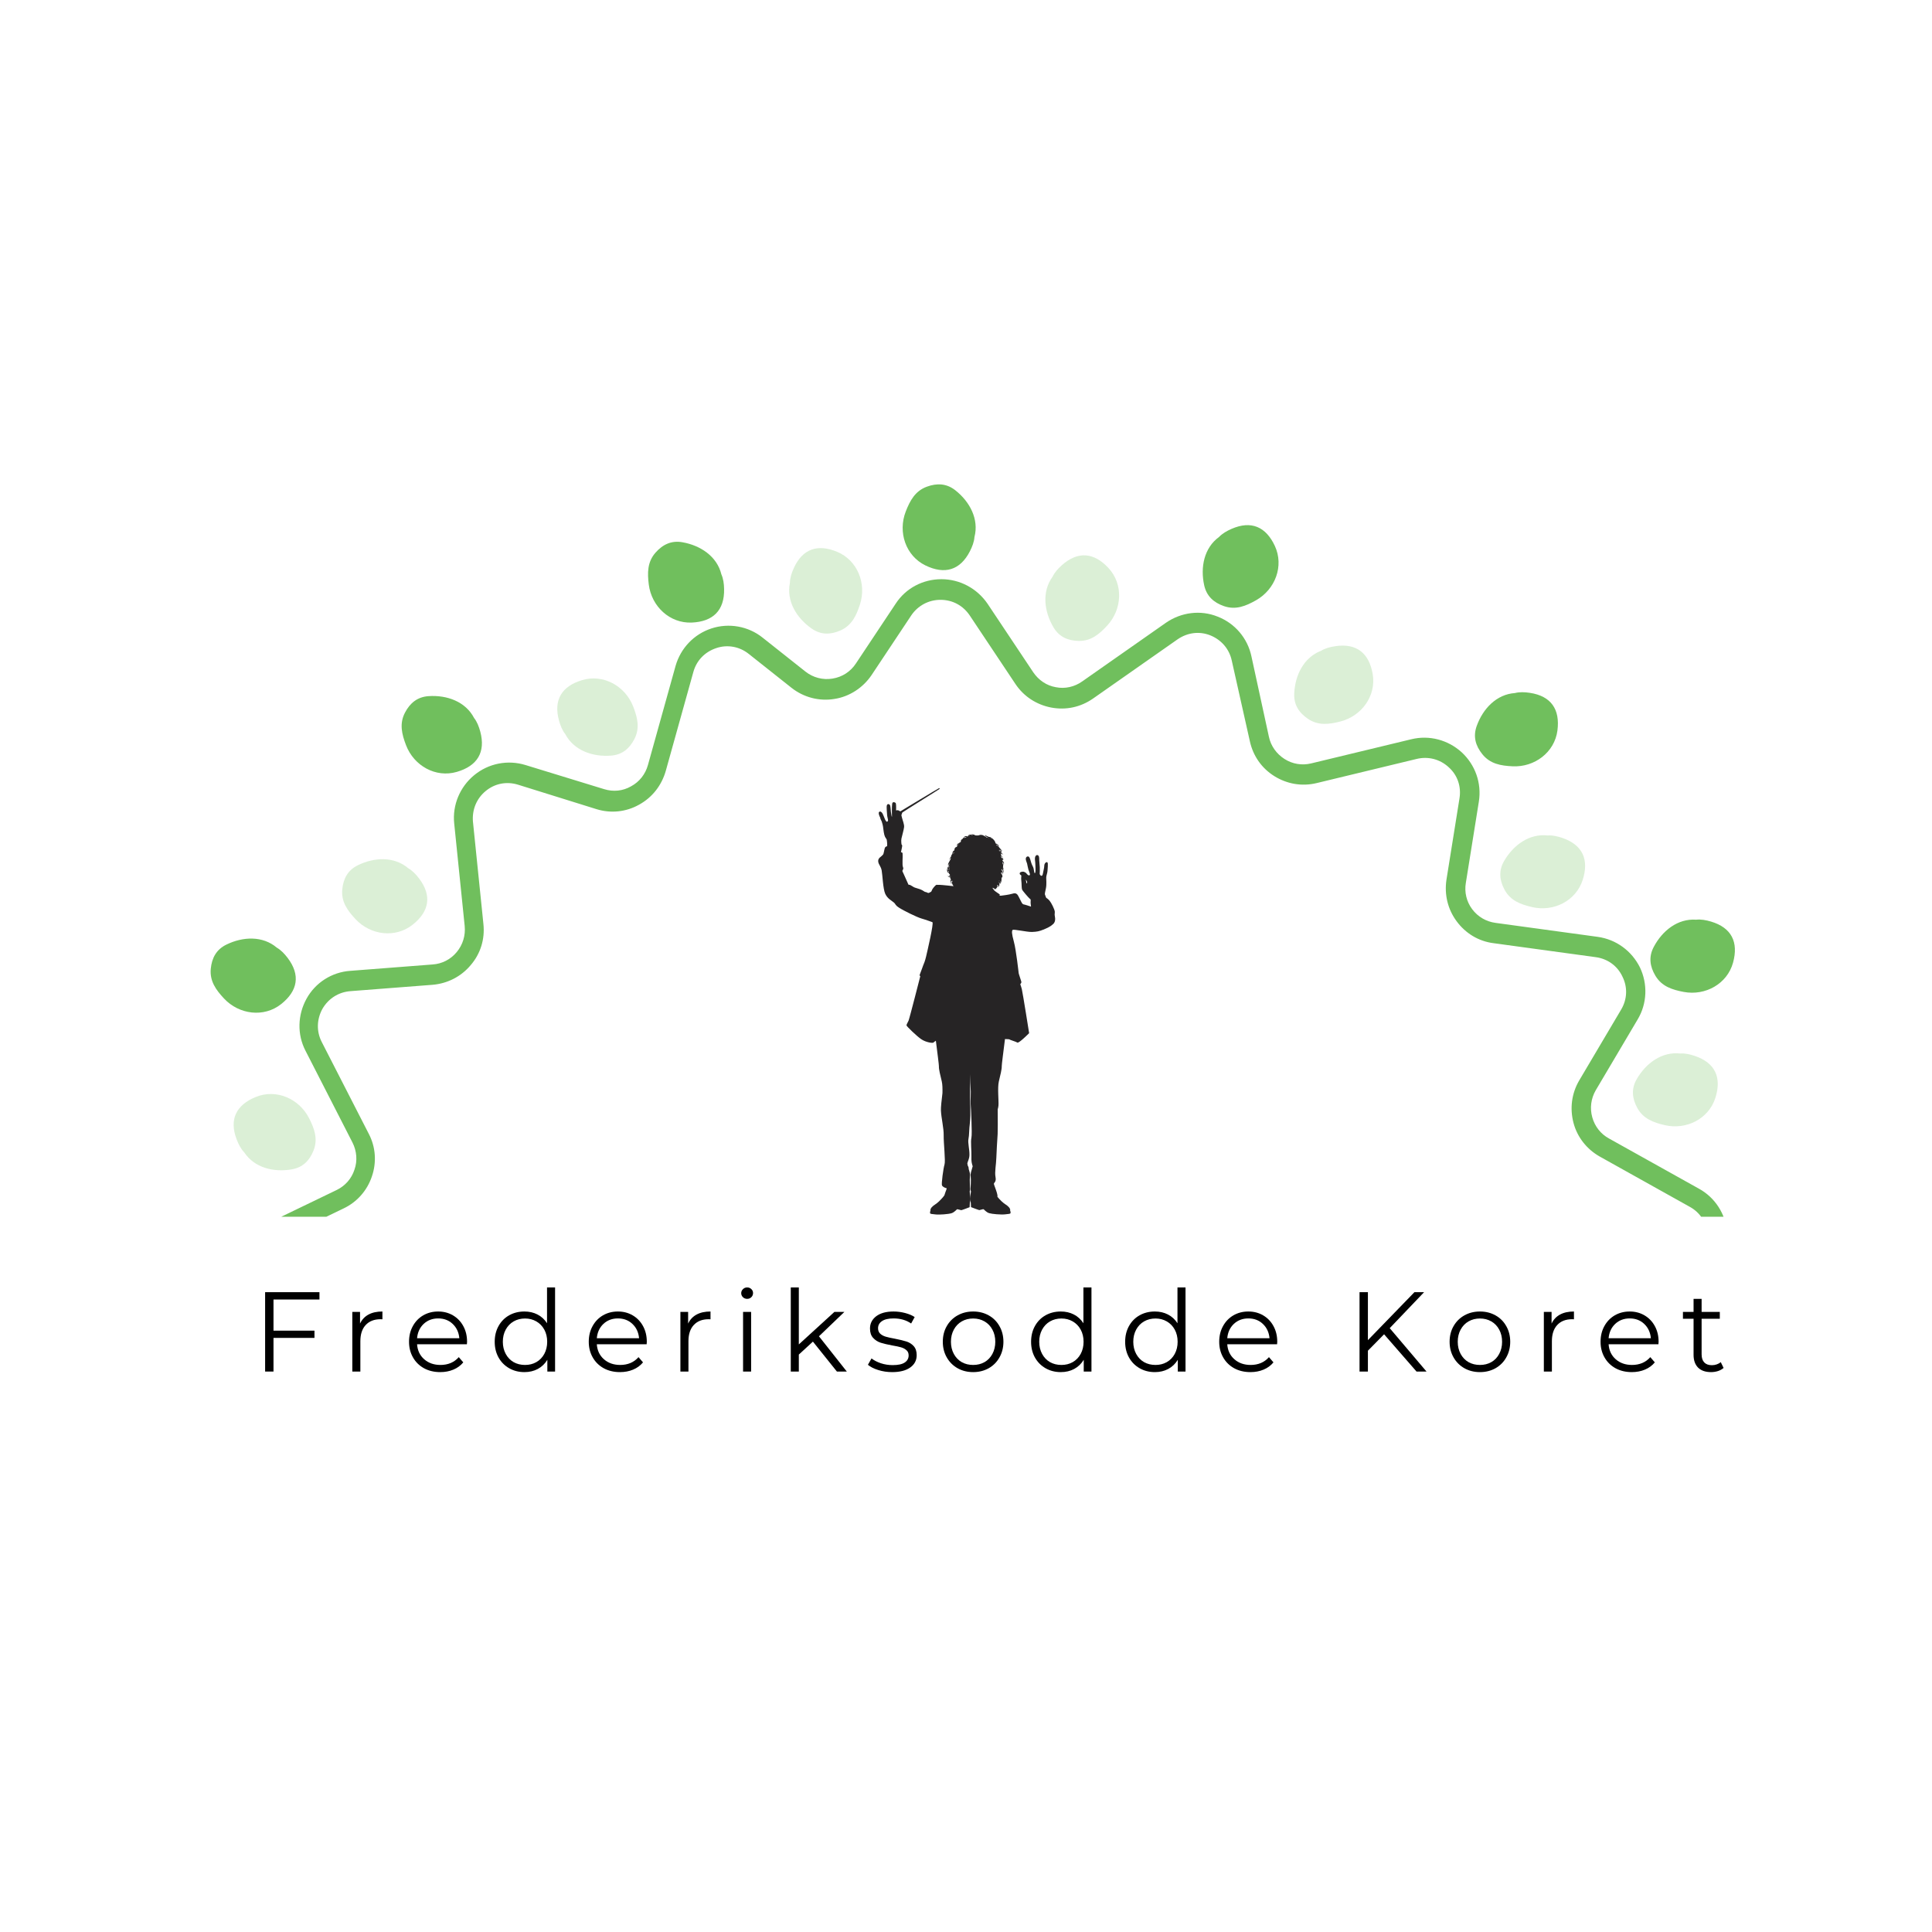 <svg xmlns="http://www.w3.org/2000/svg" xmlns:xlink="http://www.w3.org/1999/xlink" width="500" zoomAndPan="magnify" viewBox="0 0 375 375" height="500" preserveAspectRatio="xMidYMid meet" version="1.0"><defs><filter x="0%" y="0%" width="100%" height="100%" id="8e66fb9432"><feColorMatrix values="0 0 0 0 1 0 0 0 0 1 0 0 0 0 1 0 0 0 1 0" color-interpolation-filters="sRGB"/></filter><g/><clipPath id="a677dc366f"><path d="M 44.426 112.422 L 334.676 112.422 L 334.676 236.172 L 44.426 236.172 Z M 44.426 112.422 " clip-rule="nonzero"/></clipPath><clipPath id="e5ed831619"><path d="M 40 182 L 58 182 L 58 197 L 40 197 Z M 40 182 " clip-rule="nonzero"/></clipPath><clipPath id="580c2680f7"><path d="M 46.41 178.262 L 60.324 188.461 L 51.453 200.559 L 37.543 190.359 Z M 46.41 178.262 " clip-rule="nonzero"/></clipPath><clipPath id="c109657ac0"><path d="M 46.41 178.262 L 60.324 188.461 L 51.453 200.559 L 37.543 190.359 Z M 46.41 178.262 " clip-rule="nonzero"/></clipPath><mask id="f9babe2df5"><g filter="url(#8e66fb9432)"><rect x="-37.5" width="450" fill="#000000" y="-37.5" height="450" fill-opacity="0.25"/></g></mask><clipPath id="cbd3db33ad"><path d="M 3 3 L 20 3 L 20 19 L 3 19 Z M 3 3 " clip-rule="nonzero"/></clipPath><clipPath id="f07af42662"><path d="M 8.934 -0.145 L 22.848 10.055 L 13.977 22.152 L 0.066 11.953 Z M 8.934 -0.145 " clip-rule="nonzero"/></clipPath><clipPath id="9caaa5f6c9"><path d="M 8.934 -0.145 L 22.848 10.055 L 13.977 22.152 L 0.066 11.953 Z M 8.934 -0.145 " clip-rule="nonzero"/></clipPath><clipPath id="c0874b011e"><rect x="0" width="23" y="0" height="22"/></clipPath><mask id="522c819301"><g filter="url(#8e66fb9432)"><rect x="-37.5" width="450" fill="#000000" y="-37.5" height="450" fill-opacity="0.25"/></g></mask><clipPath id="41b673d807"><path d="M 1 1 L 18 1 L 18 15.641 L 1 15.641 Z M 1 1 " clip-rule="nonzero"/></clipPath><clipPath id="6ef01be7fa"><path d="M 1.152 0.535 L 18.391 1.234 L 17.781 16.223 L 0.547 15.523 Z M 1.152 0.535 " clip-rule="nonzero"/></clipPath><clipPath id="05021c33e9"><path d="M 1.152 0.535 L 18.391 1.234 L 17.781 16.223 L 0.547 15.523 Z M 1.152 0.535 " clip-rule="nonzero"/></clipPath><clipPath id="6e24de7b19"><rect x="0" width="19" y="0" height="16"/></clipPath><mask id="b6af482d75"><g filter="url(#8e66fb9432)"><rect x="-37.5" width="450" fill="#000000" y="-37.5" height="450" fill-opacity="0.25"/></g></mask><clipPath id="7d6e2dd5a6"><path d="M 0.559 0 L 17.84 0 L 17.84 15 L 0.559 15 Z M 0.559 0 " clip-rule="nonzero"/></clipPath><clipPath id="54e32fa109"><path d="M 0.898 -0.141 L 18.137 0.555 L 17.527 15.543 L 0.293 14.848 Z M 0.898 -0.141 " clip-rule="nonzero"/></clipPath><clipPath id="0bc6e6de28"><path d="M 0.898 -0.141 L 18.137 0.555 L 17.527 15.543 L 0.293 14.848 Z M 0.898 -0.141 " clip-rule="nonzero"/></clipPath><clipPath id="0b0d05b8cb"><rect x="0" width="18" y="0" height="16"/></clipPath><mask id="7d70955340"><g filter="url(#8e66fb9432)"><rect x="-37.5" width="450" fill="#000000" y="-37.5" height="450" fill-opacity="0.25"/></g></mask><clipPath id="d4945e85ea"><path d="M 3 3 L 20 3 L 20 19 L 3 19 Z M 3 3 " clip-rule="nonzero"/></clipPath><clipPath id="7903ccbb61"><path d="M 10.867 22.168 L 0.332 8.508 L 12.207 -0.652 L 22.742 13.004 Z M 10.867 22.168 " clip-rule="nonzero"/></clipPath><clipPath id="dba931251c"><path d="M 10.867 22.168 L 0.332 8.508 L 12.207 -0.652 L 22.742 13.004 Z M 10.867 22.168 " clip-rule="nonzero"/></clipPath><clipPath id="623452991d"><rect x="0" width="23" y="0" height="22"/></clipPath><mask id="5a5ce9f3a9"><g filter="url(#8e66fb9432)"><rect x="-37.5" width="450" fill="#000000" y="-37.5" height="450" fill-opacity="0.25"/></g></mask><clipPath id="09a3c67564"><path d="M 3 3 L 19 3 L 19 19 L 3 19 Z M 3 3 " clip-rule="nonzero"/></clipPath><clipPath id="fda5bc145f"><path d="M -0.07 8.023 L 15.543 0.691 L 21.918 14.27 L 6.305 21.602 Z M -0.07 8.023 " clip-rule="nonzero"/></clipPath><clipPath id="b3fa41658e"><path d="M -0.07 8.023 L 15.543 0.691 L 21.918 14.27 L 6.305 21.602 Z M -0.07 8.023 " clip-rule="nonzero"/></clipPath><clipPath id="f483a5749a"><rect x="0" width="22" y="0" height="22"/></clipPath><mask id="f5a4a16e99"><g filter="url(#8e66fb9432)"><rect x="-37.5" width="450" fill="#000000" y="-37.5" height="450" fill-opacity="0.25"/></g></mask><clipPath id="e8492d9cb0"><path d="M 3 3 L 19 3 L 19 19 L 3 19 Z M 3 3 " clip-rule="nonzero"/></clipPath><clipPath id="6636bcd20a"><path d="M 9.422 22.477 L 0.266 7.855 L 12.98 -0.105 L 22.137 14.516 Z M 9.422 22.477 " clip-rule="nonzero"/></clipPath><clipPath id="f7e419dde9"><path d="M 9.422 22.477 L 0.266 7.855 L 12.98 -0.105 L 22.137 14.516 Z M 9.422 22.477 " clip-rule="nonzero"/></clipPath><clipPath id="edbdb87914"><rect x="0" width="22" y="0" height="23"/></clipPath><mask id="96ec2b32bd"><g filter="url(#8e66fb9432)"><rect x="-37.5" width="450" fill="#000000" y="-37.5" height="450" fill-opacity="0.25"/></g></mask><clipPath id="8d6dbed15c"><path d="M 2 1 L 17 1 L 17 18 L 2 18 Z M 2 1 " clip-rule="nonzero"/></clipPath><clipPath id="19c31c5993"><path d="M 0.895 17.305 L 3.078 0.195 L 17.957 2.09 L 15.777 19.199 Z M 0.895 17.305 " clip-rule="nonzero"/></clipPath><clipPath id="23e416ae07"><path d="M 0.895 17.305 L 3.078 0.195 L 17.957 2.09 L 15.777 19.199 Z M 0.895 17.305 " clip-rule="nonzero"/></clipPath><clipPath id="6e91d7d864"><rect x="0" width="18" y="0" height="19"/></clipPath><mask id="008b8f2cc7"><g filter="url(#8e66fb9432)"><rect x="-37.5" width="450" fill="#000000" y="-37.5" height="450" fill-opacity="0.25"/></g></mask><clipPath id="8cfaf4b5f4"><path d="M 3 2 L 19 2 L 19 20 L 3 20 Z M 3 2 " clip-rule="nonzero"/></clipPath><clipPath id="3964f9145d"><path d="M 0.207 14.676 L 9.297 0.016 L 22.047 7.922 L 12.957 22.582 Z M 0.207 14.676 " clip-rule="nonzero"/></clipPath><clipPath id="925d64344c"><path d="M 0.207 14.676 L 9.297 0.016 L 22.047 7.922 L 12.957 22.582 Z M 0.207 14.676 " clip-rule="nonzero"/></clipPath><clipPath id="9ec2cff9e5"><rect x="0" width="22" y="0" height="23"/></clipPath><clipPath id="795796deea"><path d="M 320 178.258 L 337 178.258 L 337 193 L 320 193 Z M 320 178.258 " clip-rule="nonzero"/></clipPath><clipPath id="f49ea029ce"><path d="M 286 134 L 303 134 L 303 149 L 286 149 Z M 286 134 " clip-rule="nonzero"/></clipPath><clipPath id="55a940b82f"><path d="M 284.852 135.555 L 301.934 133.16 L 304.016 148.016 L 286.93 150.41 Z M 284.852 135.555 " clip-rule="nonzero"/></clipPath><clipPath id="e04d88c48d"><path d="M 284.852 135.555 L 301.934 133.16 L 304.016 148.016 L 286.93 150.41 Z M 284.852 135.555 " clip-rule="nonzero"/></clipPath><clipPath id="51f4a93a4a"><path d="M 77 135 L 94 135 L 94 151 L 77 151 Z M 77 135 " clip-rule="nonzero"/></clipPath><clipPath id="79a3f150b7"><path d="M 87.383 131.344 L 96.422 146.035 L 83.648 153.895 L 74.609 139.203 Z M 87.383 131.344 " clip-rule="nonzero"/></clipPath><clipPath id="f4c5c75440"><path d="M 87.383 131.344 L 96.422 146.035 L 83.648 153.895 L 74.609 139.203 Z M 87.383 131.344 " clip-rule="nonzero"/></clipPath><clipPath id="1d061e742c"><path d="M 125 105 L 141 105 L 141 121 L 125 121 Z M 125 105 " clip-rule="nonzero"/></clipPath><clipPath id="2d67f8a4bf"><path d="M 137.43 102.586 L 142.699 119.012 L 128.414 123.594 L 123.145 107.168 Z M 137.43 102.586 " clip-rule="nonzero"/></clipPath><clipPath id="401617aa60"><path d="M 137.43 102.586 L 142.699 119.012 L 128.414 123.594 L 123.145 107.168 Z M 137.43 102.586 " clip-rule="nonzero"/></clipPath><clipPath id="4e9f3f56aa"><path d="M 175 94 L 190 94 L 190 111 L 175 111 Z M 175 94 " clip-rule="nonzero"/></clipPath><clipPath id="cc768f06aa"><path d="M 191.082 95.188 L 187.926 112.148 L 173.176 109.398 L 176.336 92.441 Z M 191.082 95.188 " clip-rule="nonzero"/></clipPath><clipPath id="ae76d89b7a"><path d="M 191.082 95.188 L 187.926 112.148 L 173.176 109.398 L 176.336 92.441 Z M 191.082 95.188 " clip-rule="nonzero"/></clipPath><clipPath id="5152508514"><path d="M 233 101 L 249 101 L 249 118 L 233 118 Z M 233 101 " clip-rule="nonzero"/></clipPath><clipPath id="6ebe767deb"><path d="M 229.371 110.016 L 242.551 98.883 L 252.23 110.34 L 239.055 121.473 Z M 229.371 110.016 " clip-rule="nonzero"/></clipPath><clipPath id="e82003e435"><path d="M 229.371 110.016 L 242.551 98.883 L 252.23 110.34 L 239.055 121.473 Z M 229.371 110.016 " clip-rule="nonzero"/></clipPath><clipPath id="0246832937"><path d="M 170.367 152.746 L 204.867 152.746 L 204.867 235.996 L 170.367 235.996 Z M 170.367 152.746 " clip-rule="nonzero"/></clipPath></defs><g clip-path="url(#a677dc366f)"><path fill="#70bf5d" d="M 168.984 402.859 C 168.242 402.859 167.441 402.797 166.703 402.609 C 163.188 401.871 160.352 399.406 158.996 396.016 L 153.203 381.094 C 152.523 379.367 151.227 378.012 149.562 377.332 C 147.836 376.594 145.988 376.594 144.324 377.332 L 125.828 385.039 C 122.5 386.398 118.738 386.027 115.777 384.055 C 112.82 382.082 111.031 378.75 111.031 375.113 L 111.094 359.148 C 111.094 357.297 110.355 355.57 109.059 354.277 C 107.766 352.98 105.977 352.305 104.188 352.367 L 84.215 352.797 C 80.637 352.859 77.246 351.195 75.211 348.234 C 73.18 345.277 72.746 341.516 74.043 338.188 L 79.898 323.328 C 80.578 321.602 80.516 319.754 79.773 318.086 C 79.035 316.422 77.68 315.129 75.953 314.512 L 57.148 307.605 C 53.758 306.375 51.293 303.539 50.43 300.086 C 49.566 296.57 50.551 292.934 53.02 290.281 L 63.93 278.57 C 65.164 277.211 65.844 275.488 65.719 273.637 C 65.656 271.789 64.793 270.121 63.438 268.891 L 48.457 255.637 C 45.742 253.23 44.449 249.715 44.941 246.141 C 45.434 242.566 47.656 239.543 50.922 237.941 L 65.348 230.977 C 67.012 230.172 68.246 228.754 68.801 227.027 C 69.418 225.305 69.234 223.391 68.43 221.789 L 59.309 203.973 C 57.641 200.766 57.766 197.004 59.492 193.859 C 61.219 190.715 64.426 188.684 68 188.438 L 83.969 187.203 C 85.816 187.078 87.48 186.215 88.652 184.797 C 89.824 183.379 90.379 181.594 90.195 179.742 L 88.16 159.828 C 87.789 156.254 89.27 152.738 92.043 150.457 C 94.816 148.176 98.516 147.438 101.969 148.484 L 117.258 153.172 C 119.047 153.727 120.895 153.543 122.5 152.617 C 124.102 151.754 125.273 150.273 125.766 148.484 L 131.129 129.25 C 132.117 125.797 134.707 123.086 138.098 121.977 C 141.488 120.867 145.25 121.543 148.023 123.766 L 156.344 130.359 C 157.824 131.531 159.734 132.023 161.586 131.715 C 163.496 131.41 165.102 130.359 166.148 128.758 L 173.855 117.168 C 175.828 114.145 179.156 112.422 182.73 112.422 C 186.309 112.422 189.637 114.207 191.672 117.168 L 200.551 130.484 C 201.598 132.023 203.137 133.074 204.926 133.383 C 206.715 133.75 208.562 133.32 210.043 132.273 L 226.32 120.867 C 229.277 118.832 233.039 118.34 236.367 119.695 C 239.699 120.988 242.164 123.887 242.902 127.402 L 246.293 143 C 246.664 144.785 247.773 146.328 249.316 147.312 C 250.855 148.301 252.707 148.609 254.492 148.176 L 273.914 143.492 C 277.43 142.629 281.066 143.617 283.715 146.02 C 286.367 148.484 287.602 152 287.047 155.574 L 284.52 171.359 C 284.211 173.145 284.641 174.996 285.75 176.477 C 286.859 177.953 288.465 178.879 290.25 179.125 L 310.102 181.84 C 313.68 182.332 316.699 184.551 318.301 187.758 C 319.844 190.965 319.719 194.785 317.871 197.867 L 309.734 211.617 C 308.809 213.219 308.562 215.07 309.055 216.855 C 309.547 218.645 310.719 220.125 312.32 220.988 L 329.77 230.727 C 332.914 232.453 334.949 235.66 335.258 239.234 C 335.566 242.812 334.023 246.266 331.188 248.484 L 318.609 258.348 C 317.191 259.457 316.27 261.121 316.082 262.973 C 315.898 264.82 316.391 266.609 317.562 268.027 L 330.262 283.441 C 332.543 286.215 333.285 289.914 332.234 293.367 C 331.188 296.816 328.535 299.469 325.082 300.516 L 309.793 305.141 C 308.008 305.695 306.59 306.867 305.727 308.469 C 304.863 310.074 304.738 311.984 305.293 313.711 L 311.52 332.699 C 312.629 336.09 311.953 339.852 309.734 342.625 C 307.512 345.461 304.062 346.941 300.484 346.695 L 284.52 345.398 C 282.668 345.277 280.879 345.832 279.523 347.062 C 278.105 348.297 277.305 349.961 277.18 351.809 L 276.07 371.785 C 275.887 375.359 273.914 378.566 270.832 380.418 C 267.75 382.203 263.988 382.391 260.719 380.785 L 246.355 373.758 C 244.691 372.957 242.84 372.832 241.117 373.449 C 239.391 374.066 238.031 375.359 237.23 377.027 L 228.91 395.211 C 227.43 398.48 224.406 400.762 220.832 401.316 C 217.258 401.871 213.742 400.637 211.277 397.988 L 200.426 386.211 C 199.191 384.855 197.465 384.055 195.617 384.055 C 193.766 383.992 192.043 384.672 190.684 385.965 L 176.383 399.836 C 174.348 401.809 171.695 402.859 168.984 402.859 Z M 146.852 372.895 C 148.27 372.895 149.688 373.203 151.043 373.758 C 153.695 374.867 155.789 377.027 156.84 379.738 L 162.633 394.656 C 163.496 396.816 165.223 398.355 167.504 398.852 C 169.785 399.344 172.004 398.727 173.668 397.125 L 188.094 383.191 C 190.191 381.156 192.965 380.109 195.863 380.172 C 198.762 380.23 201.473 381.465 203.445 383.621 L 214.297 395.398 C 215.84 397.125 218.059 397.863 220.34 397.492 C 222.621 397.125 224.469 395.707 225.457 393.609 L 233.777 375.422 C 235.012 372.773 237.168 370.801 239.883 369.812 C 242.594 368.824 245.555 369.012 248.207 370.246 L 262.57 377.273 C 264.668 378.258 266.945 378.195 268.98 377.027 C 270.953 375.855 272.188 373.883 272.312 371.539 L 273.422 351.562 C 273.605 348.668 274.898 346.016 277.059 344.105 C 279.277 342.191 282.051 341.27 284.949 341.516 L 300.918 342.809 C 303.199 342.996 305.355 342.07 306.773 340.219 C 308.191 338.434 308.625 336.09 307.883 333.934 L 301.656 314.941 C 300.73 312.168 300.977 309.27 302.336 306.684 C 303.691 304.094 305.973 302.242 308.746 301.379 L 324.035 296.758 C 326.254 296.078 327.918 294.414 328.598 292.254 C 329.277 290.035 328.781 287.754 327.363 285.969 L 314.664 270.555 C 312.816 268.336 311.953 265.5 312.262 262.602 C 312.57 259.703 313.988 257.113 316.27 255.328 L 328.844 245.461 C 330.633 244.043 331.617 241.887 331.434 239.605 C 331.25 237.324 330.016 235.352 327.98 234.242 L 310.535 224.5 C 308.008 223.082 306.156 220.742 305.418 217.965 C 304.676 215.129 305.047 212.234 306.527 209.707 L 314.664 195.957 C 315.836 193.984 315.961 191.641 314.91 189.547 C 313.926 187.449 312.016 186.094 309.734 185.785 L 289.883 183.07 C 286.984 182.703 284.457 181.16 282.73 178.816 C 281.004 176.477 280.324 173.641 280.758 170.742 L 283.285 154.961 C 283.656 152.68 282.914 150.457 281.188 148.918 C 279.523 147.375 277.242 146.758 274.961 147.312 L 255.543 152 C 252.707 152.68 249.809 152.184 247.344 150.645 C 244.875 149.102 243.211 146.699 242.594 143.863 L 239.082 128.203 C 238.586 125.922 237.047 124.195 234.949 123.332 C 232.793 122.469 230.512 122.777 228.602 124.07 L 212.141 135.602 C 209.734 137.266 206.898 137.883 204 137.328 C 201.164 136.773 198.699 135.168 197.098 132.766 L 188.219 119.449 C 186.926 117.535 184.891 116.426 182.547 116.426 C 180.266 116.426 178.168 117.535 176.875 119.449 L 169.168 131.039 C 167.504 133.504 164.852 135.23 161.957 135.664 C 158.996 136.156 155.977 135.355 153.633 133.504 L 145.309 126.906 C 143.523 125.488 141.18 125.059 139.023 125.797 C 136.801 126.539 135.199 128.203 134.582 130.422 L 129.219 149.656 C 128.418 152.43 126.629 154.773 124.039 156.191 C 121.512 157.609 118.555 157.918 115.777 157.055 L 100.551 152.309 C 98.332 151.629 96.051 152.062 94.262 153.543 C 92.477 155.02 91.613 157.18 91.797 159.461 L 93.832 179.371 C 94.141 182.27 93.277 185.105 91.367 187.324 C 89.516 189.547 86.863 190.902 83.969 191.148 L 68 192.383 C 65.719 192.566 63.746 193.801 62.574 195.832 C 61.465 197.867 61.402 200.211 62.449 202.246 L 71.574 220.062 C 72.934 222.652 73.117 225.609 72.191 228.324 C 71.266 231.098 69.293 233.316 66.703 234.551 L 52.277 241.516 C 50.184 242.504 48.828 244.414 48.52 246.695 C 48.211 248.977 49.012 251.195 50.738 252.676 L 65.719 265.93 C 67.875 267.844 69.172 270.492 69.293 273.391 C 69.418 276.289 68.43 279.062 66.457 281.219 L 55.547 292.934 C 54.004 294.598 53.387 296.879 53.941 299.16 C 54.5 301.379 56.039 303.168 58.195 303.969 L 77.125 310.75 C 79.836 311.738 81.996 313.773 83.227 316.422 C 84.461 319.074 84.461 322.031 83.414 324.746 L 77.555 339.605 C 76.691 341.762 77 344.043 78.297 345.953 C 79.59 347.863 81.746 348.914 84.027 348.852 L 104.004 348.418 C 106.902 348.359 109.676 349.469 111.711 351.504 C 113.805 353.535 114.914 356.25 114.914 359.148 L 114.855 375.113 C 114.855 377.395 115.965 379.492 117.875 380.785 C 119.785 382.082 122.129 382.266 124.227 381.402 L 142.719 373.695 C 144.078 373.141 145.496 372.895 146.852 372.895 Z M 146.852 372.895 " fill-opacity="1" fill-rule="nonzero"/></g><g clip-path="url(#e5ed831619)"><g clip-path="url(#580c2680f7)"><g clip-path="url(#c109657ac0)"><path fill="#70bf5d" d="M 53.723 183.934 C 54.527 184.398 55.219 185.125 55.832 185.93 C 58.34 189.242 57.816 192.324 54.566 194.898 C 51.227 197.543 46.41 196.945 43.477 193.805 C 41.934 192.156 40.676 190.438 40.914 188.02 C 41.117 185.938 41.992 184.297 43.938 183.348 C 47.164 181.77 50.996 181.621 53.723 183.934 Z M 53.723 183.934 " fill-opacity="1" fill-rule="nonzero"/></g></g></g><g mask="url(#f9babe2df5)"><g transform="matrix(1, 0, 0, 1, 63, 163)"><g clip-path="url(#c0874b011e)"><g clip-path="url(#cbd3db33ad)"><g clip-path="url(#f07af42662)"><g clip-path="url(#9caaa5f6c9)"><path fill="#70bf5d" d="M 16.246 5.527 C 17.051 5.992 17.742 6.715 18.352 7.523 C 20.863 10.836 20.34 13.918 17.09 16.488 C 13.746 19.133 8.934 18.539 6 15.398 C 4.457 13.746 3.199 12.031 3.434 9.613 C 3.641 7.531 4.516 5.891 6.461 4.941 C 9.688 3.363 13.52 3.215 16.246 5.527 Z M 16.246 5.527 " fill-opacity="1" fill-rule="nonzero"/></g></g></g></g></g></g><g mask="url(#522c819301)"><g transform="matrix(1, 0, 0, 1, 290, 161)"><g clip-path="url(#6e24de7b19)"><g clip-path="url(#41b673d807)"><g clip-path="url(#6ef01be7fa)"><g clip-path="url(#05021c33e9)"><path fill="#70bf5d" d="M 10.387 1.16 C 11.312 1.098 12.289 1.312 13.246 1.641 C 17.18 2.984 18.465 5.836 17.203 9.785 C 15.906 13.844 11.582 16.039 7.395 15.07 C 5.195 14.562 3.188 13.84 2.035 11.699 C 1.043 9.859 0.855 8.012 1.938 6.133 C 3.734 3.023 6.832 0.766 10.387 1.16 Z M 10.387 1.16 " fill-opacity="1" fill-rule="nonzero"/></g></g></g></g></g></g><g mask="url(#b6af482d75)"><g transform="matrix(1, 0, 0, 1, 316, 204)"><g clip-path="url(#0b0d05b8cb)"><g clip-path="url(#7d6e2dd5a6)"><g clip-path="url(#54e32fa109)"><g clip-path="url(#0bc6e6de28)"><path fill="#70bf5d" d="M 10.133 0.484 C 11.059 0.418 12.035 0.637 12.996 0.965 C 16.926 2.309 18.211 5.16 16.949 9.109 C 15.652 13.168 11.328 15.359 7.141 14.395 C 4.941 13.883 2.934 13.16 1.781 11.023 C 0.789 9.18 0.602 7.336 1.688 5.457 C 3.48 2.348 6.578 0.086 10.133 0.484 Z M 10.133 0.484 " fill-opacity="1" fill-rule="nonzero"/></g></g></g></g></g></g><g mask="url(#7d70955340)"><g transform="matrix(1, 0, 0, 1, 42, 209)"><g clip-path="url(#623452991d)"><g clip-path="url(#d4945e85ea)"><g clip-path="url(#7903ccbb61)"><g clip-path="url(#dba931251c)"><path fill="#70bf5d" d="M 5.414 14.688 C 4.77 14.02 4.309 13.133 3.945 12.188 C 2.449 8.309 3.809 5.492 7.645 3.922 C 11.59 2.309 16.051 4.215 17.996 8.047 C 19.02 10.062 19.754 12.062 18.855 14.32 C 18.082 16.262 16.789 17.594 14.652 17.969 C 11.113 18.59 7.395 17.668 5.414 14.688 Z M 5.414 14.688 " fill-opacity="1" fill-rule="nonzero"/></g></g></g></g></g></g><g mask="url(#5a5ce9f3a9)"><g transform="matrix(1, 0, 0, 1, 248, 122)"><g clip-path="url(#f483a5749a)"><g clip-path="url(#09a3c67564)"><g clip-path="url(#fda5bc145f)"><g clip-path="url(#b3fa41658e)"><path fill="#70bf5d" d="M 8.41 4.32 C 9.203 3.832 10.168 3.574 11.172 3.426 C 15.277 2.805 17.734 4.738 18.438 8.828 C 19.16 13.027 16.332 16.969 12.172 18.039 C 9.984 18.602 7.871 18.887 5.863 17.52 C 4.133 16.344 3.113 14.793 3.207 12.625 C 3.367 9.039 5.074 5.605 8.41 4.32 Z M 8.41 4.32 " fill-opacity="1" fill-rule="nonzero"/></g></g></g></g></g></g><g mask="url(#f5a4a16e99)"><g transform="matrix(1, 0, 0, 1, 105, 128)"><g clip-path="url(#edbdb87914)"><g clip-path="url(#e8492d9cb0)"><g clip-path="url(#6636bcd20a)"><g clip-path="url(#f7e419dde9)"><path fill="#70bf5d" d="M 4.727 14.504 C 4.148 13.773 3.773 12.844 3.504 11.871 C 2.398 7.867 4.023 5.195 7.996 4.008 C 12.078 2.785 16.328 5.117 17.895 9.117 C 18.715 11.223 19.254 13.285 18.137 15.445 C 17.18 17.305 15.762 18.504 13.598 18.668 C 10.016 18.941 6.402 17.66 4.727 14.504 Z M 4.727 14.504 " fill-opacity="1" fill-rule="nonzero"/></g></g></g></g></g></g><g mask="url(#96ec2b32bd)"><g transform="matrix(1, 0, 0, 1, 151, 105)"><g clip-path="url(#6e91d7d864)"><g clip-path="url(#8d6dbed15c)"><g clip-path="url(#19c31c5993)"><g clip-path="url(#23e416ae07)"><path fill="#70bf5d" d="M 2.316 8.16 C 2.328 7.23 2.629 6.277 3.039 5.352 C 4.719 1.551 7.668 0.512 11.496 2.109 C 15.426 3.75 17.238 8.25 15.914 12.34 C 15.219 14.488 14.324 16.422 12.094 17.387 C 10.176 18.219 8.316 18.246 6.543 17.004 C 3.598 14.945 1.613 11.668 2.316 8.16 Z M 2.316 8.16 " fill-opacity="1" fill-rule="nonzero"/></g></g></g></g></g></g><g mask="url(#008b8f2cc7)"><g transform="matrix(1, 0, 0, 1, 199, 105)"><g clip-path="url(#9ec2cff9e5)"><g clip-path="url(#8cfaf4b5f4)"><g clip-path="url(#3964f9145d)"><g clip-path="url(#925d64344c)"><path fill="#70bf5d" d="M 5.297 6.949 C 5.695 6.109 6.363 5.363 7.121 4.691 C 10.227 1.934 13.34 2.215 16.16 5.258 C 19.055 8.383 18.836 13.227 15.934 16.395 C 14.406 18.062 12.789 19.453 10.359 19.402 C 8.27 19.359 6.566 18.617 5.469 16.746 C 3.645 13.652 3.203 9.844 5.297 6.949 Z M 5.297 6.949 " fill-opacity="1" fill-rule="nonzero"/></g></g></g></g></g></g><g clip-path="url(#795796deea)"><path fill="#70bf5d" d="M 329.219 178.512 C 330.145 178.41 331.129 178.586 332.102 178.875 C 336.082 180.059 337.484 182.855 336.383 186.852 C 335.25 190.961 331.016 193.328 326.797 192.531 C 324.574 192.109 322.543 191.469 321.305 189.379 C 320.238 187.578 319.973 185.742 320.98 183.82 C 322.652 180.641 325.652 178.258 329.219 178.512 Z M 329.219 178.512 " fill-opacity="1" fill-rule="nonzero"/></g><g clip-path="url(#f49ea029ce)"><g clip-path="url(#55a940b82f)"><g clip-path="url(#e04d88c48d)"><path fill="#70bf5d" d="M 294.047 134.52 C 294.945 134.289 295.945 134.328 296.949 134.48 C 301.055 135.102 302.832 137.676 302.297 141.789 C 301.746 146.016 297.879 148.945 293.59 148.738 C 291.332 148.633 289.23 148.281 287.715 146.383 C 286.406 144.746 285.891 142.965 286.625 140.922 C 287.836 137.543 290.48 134.766 294.047 134.52 Z M 294.047 134.52 " fill-opacity="1" fill-rule="nonzero"/></g></g></g><g clip-path="url(#51f4a93a4a)"><g clip-path="url(#79a3f150b7)"><g clip-path="url(#f4c5c75440)"><path fill="#70bf5d" d="M 92.016 139.355 C 92.59 140.086 92.953 141.02 93.219 141.996 C 94.293 146.012 92.648 148.668 88.664 149.824 C 84.574 151.016 80.34 148.648 78.809 144.637 C 78 142.523 77.48 140.457 78.613 138.309 C 79.586 136.457 81.016 135.27 83.176 135.121 C 86.762 134.875 90.363 136.184 92.016 139.355 Z M 92.016 139.355 " fill-opacity="1" fill-rule="nonzero"/></g></g></g><g clip-path="url(#1d061e742c)"><g clip-path="url(#2d67f8a4bf)"><g clip-path="url(#401617aa60)"><path fill="#70bf5d" d="M 140.016 111.473 C 140.395 112.32 140.527 113.312 140.547 114.324 C 140.637 118.477 138.402 120.664 134.258 120.84 C 130 121.016 126.457 117.707 125.926 113.441 C 125.648 111.199 125.637 109.07 127.25 107.25 C 128.637 105.688 130.309 104.875 132.441 105.246 C 135.98 105.867 139.168 107.996 140.016 111.473 Z M 140.016 111.473 " fill-opacity="1" fill-rule="nonzero"/></g></g></g><g clip-path="url(#4e9f3f56aa)"><g clip-path="url(#cc768f06aa)"><g clip-path="url(#ae76d89b7a)"><path fill="#70bf5d" d="M 189.141 104.234 C 189.074 105.164 188.719 106.102 188.258 107 C 186.363 110.699 183.359 111.562 179.629 109.75 C 175.797 107.883 174.246 103.289 175.805 99.285 C 176.625 97.18 177.625 95.297 179.906 94.465 C 181.871 93.746 183.727 93.824 185.43 95.164 C 188.25 97.387 190.043 100.777 189.141 104.234 Z M 189.141 104.234 " fill-opacity="1" fill-rule="nonzero"/></g></g></g><g clip-path="url(#5152508514)"><g clip-path="url(#6ebe767deb)"><g clip-path="url(#e82003e435)"><path fill="#70bf5d" d="M 236.602 104.238 C 237.242 103.562 238.109 103.062 239.035 102.656 C 242.844 100.992 245.715 102.223 247.457 105.988 C 249.242 109.855 247.535 114.395 243.797 116.512 C 241.828 117.625 239.863 118.445 237.566 117.648 C 235.594 116.961 234.203 115.727 233.734 113.609 C 232.957 110.105 233.715 106.344 236.602 104.238 Z M 236.602 104.238 " fill-opacity="1" fill-rule="nonzero"/></g></g></g><g clip-path="url(#0246832937)"><path fill="#262425" d="M 204.75 177.871 C 204.656 177.43 204.75 177.352 204.734 176.957 C 204.723 176.562 204.07 175.238 203.723 174.828 C 203.375 174.418 203.074 174.273 203.074 174.273 C 203.074 174.273 202.816 173.672 202.805 173.566 C 202.789 173.457 202.836 173.25 203.012 172.418 C 203.184 171.582 203.051 170.629 203.074 170.273 C 203.098 169.918 203.305 169.406 203.316 169.066 C 203.332 168.73 203.469 167.562 203.316 167.414 C 203.168 167.262 202.984 167.348 202.809 167.609 C 202.633 167.867 202.727 168.191 202.621 168.609 C 202.512 169.027 202.43 169.695 202.336 169.871 C 202.242 170.043 202.047 170.02 201.965 169.906 C 201.883 169.797 201.789 169.672 201.801 169.629 C 201.809 169.594 201.848 168.68 201.824 168.348 C 201.801 168.012 201.742 167.289 201.719 167.039 C 201.695 166.785 201.766 166.215 201.512 166.039 C 201.258 165.855 201.027 166.039 200.93 166.305 C 200.824 166.574 200.906 167.078 200.941 167.426 C 200.98 167.773 201.027 169.152 200.957 169.324 C 200.887 169.5 200.863 169.535 200.793 169.434 C 200.719 169.332 200.684 168.773 200.594 168.48 C 200.504 168.191 200.27 167.848 200.156 167.441 C 200.043 167.031 199.895 166.441 199.703 166.297 C 199.516 166.156 199.188 166.25 199.117 166.586 C 199.047 166.926 199.281 167.328 199.355 167.613 C 199.426 167.895 199.492 168.379 199.613 168.785 C 199.738 169.195 199.93 169.559 199.914 169.734 C 199.902 169.906 199.73 169.922 199.684 169.922 C 199.637 169.922 199.379 169.738 199.242 169.543 C 199.098 169.344 198.887 169.285 198.746 169.215 C 198.605 169.145 198.117 169.223 198.016 169.332 C 197.91 169.441 197.879 169.621 198 169.738 C 198.117 169.855 198.254 169.949 198.254 169.949 C 198.254 169.949 198.195 170.258 198.207 170.586 C 198.223 170.922 198.266 171.246 198.277 171.41 C 198.293 171.574 198.289 172.418 198.383 172.66 C 198.477 172.906 199.664 174.27 199.84 174.402 C 200.012 174.531 200.039 174.566 200.051 174.676 C 200.066 174.785 200.051 174.977 200.043 175.059 C 200.031 175.137 200.043 175.426 200.074 175.586 C 200.109 175.746 200.121 175.969 200.121 175.969 C 200.121 175.969 199.227 175.676 198.973 175.609 C 198.719 175.551 198.586 175.562 198.41 175.355 C 198.238 175.152 197.68 173.836 197.434 173.598 C 197.191 173.363 196.973 173.32 196.414 173.492 C 195.852 173.656 194.566 173.832 194.305 173.852 C 194.047 173.871 193.984 173.82 193.984 173.82 C 193.984 173.82 194.113 173.66 194.027 173.586 C 193.941 173.516 193.137 173.004 193.012 172.852 C 192.883 172.703 192.852 172.664 192.852 172.664 L 192.625 172.324 C 192.637 172.324 192.652 172.324 192.664 172.324 C 192.746 172.355 192.883 172.418 193.016 172.445 C 192.98 172.516 192.996 172.566 192.996 172.598 C 192.996 172.605 192.996 172.605 192.996 172.609 C 192.953 172.613 192.93 172.617 192.93 172.617 C 192.93 172.617 192.953 172.621 193 172.621 C 193.004 172.641 193.004 172.656 193.004 172.656 C 193.004 172.656 193.012 172.648 193.016 172.629 C 193.023 172.629 193.027 172.629 193.039 172.629 C 193.07 172.629 193.113 172.629 193.16 172.621 C 193.207 172.613 193.258 172.598 193.312 172.562 C 193.359 172.523 193.383 172.457 193.387 172.398 C 193.391 172.395 193.395 172.387 193.402 172.383 C 193.426 172.359 193.449 172.336 193.469 172.309 C 193.496 172.293 193.523 172.27 193.531 172.238 C 193.539 172.223 193.527 172.211 193.52 172.199 C 193.523 172.188 193.527 172.176 193.531 172.164 C 193.594 172.168 193.664 172.168 193.746 172.137 C 193.801 172.113 193.855 172.059 193.879 171.996 C 193.895 171.984 193.914 171.965 193.934 171.941 C 193.953 171.914 193.965 171.883 193.973 171.84 C 193.98 171.785 193.977 171.73 193.965 171.676 C 194.047 171.629 194.145 171.543 194.223 171.422 C 194.305 171.285 194.352 171.113 194.375 170.945 C 194.398 170.773 194.398 170.605 194.395 170.465 C 194.391 170.418 194.391 170.371 194.387 170.328 C 194.414 170.301 194.441 170.258 194.453 170.207 C 194.457 170.258 194.453 170.305 194.441 170.344 C 194.43 170.418 194.406 170.465 194.406 170.465 C 194.406 170.465 194.441 170.434 194.488 170.363 C 194.535 170.297 194.59 170.176 194.57 170.023 C 194.551 169.879 194.477 169.734 194.395 169.613 C 194.363 169.559 194.324 169.512 194.293 169.465 C 194.312 169.426 194.324 169.387 194.336 169.363 C 194.34 169.359 194.34 169.355 194.344 169.344 C 194.422 169.414 194.5 169.48 194.57 169.535 C 194.559 169.547 194.555 169.551 194.555 169.551 C 194.555 169.551 194.559 169.547 194.574 169.535 C 194.598 169.555 194.621 169.574 194.641 169.59 L 194.52 169.738 L 194.684 169.602 L 194.695 169.59 L 194.684 169.57 C 194.664 169.547 194.641 169.523 194.621 169.5 C 194.641 169.48 194.664 169.461 194.691 169.434 C 194.695 169.43 194.703 169.426 194.703 169.418 C 194.75 169.453 194.781 169.477 194.781 169.477 C 194.781 169.477 194.758 169.438 194.727 169.387 C 194.738 169.367 194.75 169.344 194.762 169.32 C 194.777 169.316 194.785 169.309 194.797 169.297 L 194.805 169.293 L 194.801 169.277 C 194.797 169.266 194.797 169.254 194.793 169.242 C 194.805 169.168 194.797 169.082 194.77 168.996 C 194.762 168.984 194.758 168.973 194.754 168.961 C 194.746 168.852 194.734 168.738 194.727 168.633 C 194.738 168.617 194.762 168.598 194.785 168.562 C 194.797 168.547 194.809 168.523 194.797 168.492 C 194.781 168.465 194.758 168.453 194.738 168.445 C 194.703 168.422 194.68 168.387 194.672 168.344 C 194.672 168.328 194.68 168.309 194.684 168.289 C 194.695 168.238 194.703 168.18 194.707 168.129 C 194.707 168.125 194.707 168.117 194.711 168.109 C 194.723 168.039 194.727 167.961 194.715 167.883 C 194.758 167.836 194.805 167.777 194.844 167.703 C 194.875 167.633 194.898 167.539 194.871 167.449 C 194.848 167.359 194.785 167.285 194.73 167.227 C 194.68 167.168 194.625 167.121 194.574 167.074 C 194.57 167.051 194.566 167.027 194.555 167 C 194.551 166.934 194.543 166.871 194.523 166.82 C 194.523 166.82 194.523 166.82 194.527 166.82 C 194.551 166.824 194.574 166.832 194.598 166.836 C 194.609 166.863 194.617 166.895 194.621 166.926 C 194.637 167 194.641 167.062 194.641 167.062 C 194.641 167.062 194.672 167.008 194.703 166.934 C 194.711 166.906 194.723 166.879 194.727 166.844 C 194.77 166.84 194.797 166.836 194.797 166.836 C 194.797 166.836 194.773 166.832 194.73 166.82 C 194.734 166.77 194.73 166.715 194.715 166.668 C 194.695 166.613 194.656 166.586 194.625 166.578 C 194.598 166.566 194.574 166.574 194.574 166.574 C 194.574 166.574 194.566 166.59 194.559 166.625 C 194.559 166.633 194.555 166.645 194.555 166.652 C 194.555 166.652 194.555 166.648 194.551 166.648 C 194.48 166.527 194.363 166.398 194.273 166.316 C 194.27 166.309 194.262 166.309 194.258 166.305 C 194.273 166.277 194.289 166.254 194.297 166.227 C 194.348 166.246 194.395 166.262 194.438 166.285 C 194.523 166.332 194.578 166.402 194.594 166.465 C 194.613 166.527 194.602 166.566 194.609 166.566 C 194.609 166.566 194.621 166.531 194.621 166.461 C 194.621 166.426 194.613 166.387 194.59 166.34 C 194.566 166.297 194.531 166.254 194.488 166.215 C 194.441 166.18 194.387 166.145 194.328 166.113 C 194.34 166.051 194.336 165.969 194.312 165.855 C 194.305 165.832 194.297 165.809 194.289 165.785 C 194.324 165.746 194.348 165.695 194.359 165.641 C 194.41 165.668 194.461 165.699 194.5 165.734 C 194.566 165.793 194.586 165.879 194.578 165.934 C 194.578 165.996 194.566 166.035 194.566 166.035 C 194.566 166.035 194.586 166 194.602 165.941 C 194.613 165.906 194.617 165.871 194.613 165.824 C 194.609 165.777 194.59 165.723 194.559 165.684 C 194.508 165.605 194.434 165.547 194.359 165.496 C 194.352 165.469 194.348 165.445 194.344 165.43 C 194.328 165.391 194.316 165.352 194.293 165.32 C 194.34 165.301 194.387 165.273 194.414 165.23 C 194.473 165.152 194.457 165.059 194.422 164.992 C 194.395 164.926 194.352 164.883 194.316 164.852 C 194.238 164.785 194.188 164.762 194.188 164.758 C 194.188 164.758 194.234 164.797 194.297 164.867 C 194.324 164.902 194.359 164.949 194.375 165.012 C 194.395 165.066 194.391 165.137 194.348 165.18 C 194.344 165.184 194.336 165.195 194.324 165.199 C 194.328 165.137 194.324 165.07 194.305 165.012 C 194.246 164.809 194.113 164.648 193.984 164.539 C 193.977 164.531 193.973 164.523 193.961 164.52 C 193.93 164.453 193.891 164.387 193.848 164.328 C 193.855 164.309 193.859 164.273 193.855 164.223 C 193.848 164.148 193.797 164.039 193.703 163.957 C 193.57 163.844 193.391 163.762 193.234 163.688 C 193.23 163.668 193.227 163.652 193.223 163.633 C 193.16 163.238 192.762 162.812 192.492 162.672 C 192.445 162.645 192.383 162.629 192.316 162.621 C 192.281 162.594 192.238 162.578 192.195 162.555 C 192.332 162.543 192.441 162.566 192.441 162.566 C 192.441 162.566 192.352 162.5 192.203 162.473 C 192.129 162.453 192.043 162.445 191.957 162.445 C 191.91 162.426 191.863 162.402 191.816 162.383 C 191.715 162.344 191.613 162.297 191.52 162.254 C 191.43 162.207 191.34 162.16 191.289 162.102 L 191.25 162.062 L 191.242 162.113 C 191.227 162.203 191.172 162.266 191.133 162.312 C 191.066 162.285 191.004 162.254 190.961 162.211 C 190.852 162.113 190.688 162.066 190.574 162.074 L 190.512 162.047 L 190.496 162.043 L 190.488 162.043 C 190.41 162.031 190.344 162.043 190.273 162.051 C 190.199 162.062 190.137 162.078 190.07 162.098 C 190.008 162.117 189.941 162.137 189.887 162.16 C 189.711 162.164 189.543 162.16 189.445 162.16 C 189.406 162.16 189.363 162.156 189.32 162.145 C 189.18 162.047 189 161.977 188.84 161.953 C 188.73 161.934 188.633 161.945 188.566 161.961 C 188.504 161.98 188.473 162.008 188.473 162.008 C 188.352 161.992 188.227 162 188.105 162.047 C 188.02 162.078 187.938 162.145 187.895 162.227 C 187.879 162.262 187.871 162.297 187.867 162.332 C 187.836 162.309 187.801 162.305 187.781 162.289 C 187.734 162.262 187.719 162.234 187.719 162.234 C 187.719 162.234 187.73 162.266 187.773 162.305 C 187.793 162.324 187.82 162.336 187.844 162.359 C 187.832 162.371 187.812 162.379 187.797 162.391 C 187.719 162.312 187.594 162.277 187.48 162.281 C 187.363 162.285 187.25 162.336 187.18 162.414 C 187.117 162.473 187.094 162.547 187.082 162.605 C 187.051 162.609 187.023 162.613 186.996 162.629 C 186.914 162.668 186.859 162.738 186.836 162.801 C 186.832 162.816 186.828 162.836 186.82 162.848 C 186.812 162.863 186.801 162.871 186.793 162.887 C 186.785 162.887 186.777 162.887 186.77 162.887 C 186.684 162.906 186.625 162.961 186.578 163.023 C 186.535 163.082 186.504 163.16 186.5 163.223 C 186.496 163.27 186.5 163.309 186.504 163.348 C 186.492 163.371 186.48 163.395 186.477 163.41 C 186.453 163.43 186.43 163.445 186.41 163.465 C 186.387 163.469 186.367 163.477 186.355 163.492 C 186.332 163.52 186.27 163.559 186.207 163.586 C 186.148 163.613 186.098 163.633 186.098 163.633 C 186.098 163.633 186.125 163.645 186.168 163.656 C 186.16 163.66 186.156 163.664 186.148 163.668 C 186.145 163.668 186.145 163.668 186.137 163.668 C 186.066 163.68 185.984 163.707 185.918 163.754 C 185.848 163.805 185.793 163.875 185.77 163.949 C 185.746 164.02 185.758 164.086 185.766 164.129 C 185.77 164.152 185.773 164.172 185.781 164.18 C 185.773 164.199 185.773 164.219 185.773 164.246 C 185.773 164.473 185.5 164.312 185.336 164.637 C 185.289 164.684 185.254 164.727 185.254 164.727 C 185.254 164.727 185.27 164.727 185.305 164.719 C 185.301 164.738 185.289 164.762 185.285 164.781 C 185.254 164.902 185.234 165 185.219 165.082 C 185.156 165.09 185.086 165.129 185.035 165.184 C 184.941 165.293 184.902 165.43 184.871 165.566 C 184.855 165.637 184.844 165.711 184.832 165.777 C 184.742 165.855 184.664 165.953 184.633 166.098 C 184.621 166.164 184.617 166.211 184.605 166.25 C 184.551 166.328 184.492 166.402 184.441 166.48 C 184.355 166.605 184.289 166.727 184.258 166.82 C 184.227 166.914 184.23 166.977 184.23 166.977 C 184.23 166.977 184.234 166.914 184.281 166.832 C 184.328 166.746 184.41 166.637 184.508 166.527 C 184.531 166.504 184.551 166.473 184.574 166.449 C 184.57 166.465 184.562 166.473 184.555 166.488 C 184.523 166.582 184.508 166.684 184.496 166.785 C 184.461 166.836 184.426 166.895 184.395 166.969 C 184.355 167.043 184.324 167.121 184.277 167.191 L 184.273 167.195 C 184.242 167.258 184.211 167.32 184.176 167.379 C 184.16 167.383 184.148 167.383 184.148 167.383 C 184.148 167.383 184.16 167.383 184.172 167.383 C 184.137 167.453 184.102 167.523 184.07 167.602 C 184.039 167.672 184.016 167.75 184.012 167.824 C 184.008 167.906 184.027 167.977 184.051 168.035 C 184.062 168.062 184.078 168.094 184.094 168.121 C 184.078 168.141 184.051 168.176 184.023 168.219 C 183.969 168.297 183.898 168.418 183.867 168.582 C 183.867 168.594 183.863 168.609 183.863 168.629 C 183.828 168.746 183.816 168.871 183.828 168.996 C 183.816 169.004 183.809 169.004 183.809 169.004 C 183.809 169.004 183.82 169.004 183.828 169.004 C 183.84 169.098 183.867 169.184 183.91 169.266 C 183.934 169.309 183.965 169.34 184.008 169.367 C 184.047 169.391 184.094 169.406 184.137 169.406 C 184.141 169.406 184.145 169.406 184.148 169.406 C 184.168 169.512 184.195 169.578 184.324 169.707 C 184.348 169.73 184.367 169.746 184.379 169.762 C 184.379 169.797 184.387 169.828 184.387 169.855 C 184.363 169.891 184.332 169.918 184.301 169.941 C 184.238 169.988 184.172 170.012 184.152 170.02 C 184.148 170 184.148 169.988 184.148 169.988 C 184.148 169.988 184.141 170.02 184.145 170.07 C 184.145 170.09 184.148 170.117 184.164 170.141 C 184.137 170.141 184.105 170.133 184.082 170.117 C 184.047 170.094 184.027 170.059 184.012 170.023 C 183.992 169.953 184 169.906 184 169.906 C 184 169.906 183.984 169.949 183.988 170.031 C 183.992 170.066 184.008 170.117 184.051 170.16 C 184.09 170.199 184.148 170.219 184.211 170.223 C 184.215 170.23 184.227 170.234 184.234 170.246 C 184.23 170.246 184.227 170.25 184.227 170.25 C 184.227 170.25 184.23 170.25 184.234 170.25 C 184.242 170.254 184.254 170.266 184.262 170.27 C 184.328 170.312 184.414 170.324 184.492 170.324 C 184.488 170.348 184.48 170.367 184.473 170.387 C 184.465 170.383 184.457 170.375 184.445 170.371 C 184.398 170.348 184.375 170.324 184.375 170.324 C 184.375 170.324 184.391 170.352 184.434 170.391 C 184.441 170.398 184.449 170.41 184.465 170.418 C 184.449 170.488 184.461 170.562 184.551 170.664 C 184.562 170.676 184.574 170.691 184.586 170.703 C 184.555 170.75 184.527 170.809 184.508 170.863 L 184.504 170.875 C 184.496 170.887 184.496 170.898 184.496 170.91 C 184.484 170.906 184.469 170.902 184.457 170.898 C 184.41 170.879 184.379 170.855 184.379 170.855 C 184.379 170.855 184.398 170.883 184.441 170.922 C 184.457 170.93 184.473 170.945 184.492 170.953 C 184.492 171.043 184.516 171.121 184.539 171.191 C 184.574 171.281 184.605 171.363 184.617 171.434 C 184.629 171.504 184.609 171.562 184.582 171.598 C 184.555 171.629 184.531 171.645 184.531 171.645 C 184.531 171.645 184.555 171.633 184.594 171.605 C 184.629 171.578 184.668 171.512 184.668 171.434 C 184.668 171.398 184.668 171.371 184.664 171.332 C 184.688 171.32 184.734 171.293 184.789 171.246 C 184.789 171.254 184.785 171.262 184.785 171.27 C 184.77 171.273 184.766 171.285 184.77 171.332 C 184.742 171.473 184.73 171.574 184.719 171.566 C 184.723 171.574 184.754 171.516 184.789 171.434 C 184.855 171.699 185.082 172.004 185.082 172.004 C 185.082 172.004 182.73 171.746 182.414 171.75 C 182.098 171.762 181.996 171.75 181.996 171.75 C 181.996 171.75 181.82 171.719 181.711 171.766 C 181.598 171.812 181.094 172.348 180.934 172.672 C 180.773 172.992 180.816 173.031 180.691 173.102 C 180.562 173.172 180.258 173.379 180.121 173.312 C 179.984 173.25 179.738 173.129 179.598 173.129 C 179.453 173.129 179.191 172.82 178.574 172.598 C 177.957 172.379 177.621 172.332 177.367 172.191 C 177.113 172.051 176.75 171.797 176.637 171.766 C 176.527 171.73 176.336 171.719 176.336 171.719 C 176.336 171.719 175.59 170.031 175.383 169.59 C 175.176 169.148 175.102 169.102 175.195 168.91 C 175.289 168.723 175.414 168.609 175.254 168.262 C 175.094 167.914 175.242 166.176 175.199 165.922 C 175.16 165.668 175.238 165.543 175.109 165.496 C 174.98 165.445 174.879 165.391 174.879 165.391 C 174.879 165.391 175.133 164.289 175.113 164.141 C 175.102 163.988 174.988 163.918 174.988 163.918 C 174.988 163.918 174.875 163.211 174.973 162.75 C 175.07 162.289 175.414 161.109 175.48 160.559 C 175.547 160.008 175.176 159.172 175.078 158.73 C 174.98 158.289 174.941 158.266 174.98 158.141 C 175.02 158.012 175.125 157.832 175.09 157.762 C 175.059 157.691 182.379 153.172 182.387 153.117 C 182.395 153.062 182.348 152.977 182.301 152.961 C 182.254 152.949 174.746 157.492 174.746 157.492 C 174.746 157.492 174.41 157.273 174.258 157.262 C 174.098 157.254 173.93 157.301 173.93 157.301 C 173.93 157.301 173.969 156.188 173.883 155.945 C 173.801 155.703 173.418 155.656 173.289 155.75 C 173.164 155.844 173.152 156.152 173.129 156.57 C 173.105 156.988 173.121 157.473 173.121 157.832 C 173.121 158.188 173.152 158.594 173.105 158.539 C 173.059 158.484 172.98 157.914 172.922 157.586 C 172.867 157.254 172.887 156.363 172.691 156.195 C 172.504 156.02 172.262 156.008 172.145 156.297 C 172.027 156.586 172.184 157.965 172.195 158.262 C 172.211 158.562 172.422 159.168 172.355 159.316 C 172.293 159.469 172.141 159.516 172.117 159.504 C 172.094 159.492 171.941 159.367 171.805 159.098 C 171.664 158.824 171.395 157.941 171.152 157.699 C 170.91 157.457 170.773 157.488 170.645 157.59 C 170.52 157.695 170.551 157.926 170.637 158.219 C 170.723 158.512 170.812 158.602 170.828 158.652 C 170.848 158.707 170.883 158.965 171.031 159.219 C 171.184 159.473 171.207 159.715 171.316 160.055 C 171.426 160.391 171.477 161.387 171.641 162.02 C 171.805 162.648 172.059 162.773 172.105 162.957 C 172.156 163.141 172.293 164.266 172.129 164.281 C 171.969 164.293 171.816 164.391 171.734 164.625 C 171.656 164.859 171.609 165.207 171.559 165.383 C 171.512 165.555 171.48 165.789 171.398 165.871 C 171.32 165.949 171.086 166.215 170.941 166.309 C 170.801 166.402 170.371 166.719 170.469 167.285 C 170.562 167.852 170.973 168.133 171.133 168.957 C 171.293 169.777 171.387 172.547 171.828 173.496 C 172.273 174.441 173.004 174.758 173.48 175.164 C 173.953 175.574 173.641 175.605 174.492 176.172 C 175.344 176.742 177.992 178.035 178.82 178.27 C 179.645 178.504 180.977 178.992 180.977 178.992 C 181.293 179.117 179.977 184.699 179.758 185.648 C 179.535 186.594 179.328 187.051 179.199 187.352 C 179.074 187.648 178.758 188.625 178.629 188.895 C 178.504 189.16 178.488 189.332 178.488 189.332 L 178.629 189.473 C 178.629 189.473 176.539 197.672 176.348 198.113 C 176.16 198.555 175.906 198.867 175.969 199.062 C 176.027 199.25 177.84 201.031 178.785 201.691 C 179.738 202.352 181.102 202.512 181.195 202.352 C 181.23 202.293 181.426 202.156 181.652 202.008 C 181.953 204.422 182.254 206.711 182.242 206.973 C 182.211 207.504 182.504 208.695 182.801 209.914 C 182.934 210.473 182.949 211.32 182.93 212.16 C 182.75 213.609 182.609 214.969 182.633 215.535 C 182.691 216.984 183.203 218.977 183.168 220.391 C 183.137 221.812 183.551 225.34 183.328 226.035 C 183.109 226.727 182.691 229.785 182.84 230.086 C 182.984 230.387 183.5 230.598 183.688 230.617 C 183.871 230.633 183.59 231.043 183.301 232.02 C 183.02 232.418 182.633 232.824 182.273 233.176 C 181.684 233.754 181.227 233.895 180.859 234.316 C 180.492 234.738 180.609 234.977 180.609 234.977 C 180.609 234.977 180.492 235.227 180.52 235.438 C 180.547 235.648 180.797 235.629 181.582 235.719 C 182.363 235.809 184.102 235.664 184.676 235.488 C 185.254 235.309 185.668 234.77 185.758 234.719 C 185.848 234.668 186.465 234.898 186.582 234.898 C 186.699 234.898 188.203 234.316 188.203 234.316 C 188.203 234.316 188.246 233.578 188.246 233.477 C 188.246 233.367 188.336 233.234 188.336 232.688 C 188.336 232.148 188.215 231.254 188.215 231.254 C 188.215 231.254 188.293 231.113 188.293 230.762 C 188.293 230.41 188.176 229.066 188.266 228.379 C 188.336 227.84 188.223 227.578 188.016 226.887 C 188.039 226.707 187.984 226.484 187.836 226.23 C 187.809 226.109 187.777 225.973 187.758 225.816 C 187.82 225.438 188.145 224.973 188.168 224.195 C 188.203 223.121 187.82 221.793 187.98 221.07 C 188.141 220.348 188.074 219.309 188.266 217.855 C 188.453 216.406 188.25 213.156 188.289 212.816 C 188.316 212.555 188.266 210.012 188.297 208.469 C 188.328 209.781 188.363 210.824 188.391 211.086 C 188.484 211.953 188.344 213.758 188.402 214.305 C 188.457 214.848 188.727 220.082 188.551 220.836 C 188.375 221.594 188.586 223.453 188.551 224.449 C 188.52 225.441 188.602 225.738 188.797 226.375 C 188.508 227.465 188.324 227.711 188.41 228.363 C 188.5 229.055 188.383 230.395 188.383 230.746 C 188.383 231.098 188.457 231.238 188.457 231.238 C 188.457 231.238 188.34 232.129 188.34 232.676 C 188.34 233.223 188.43 233.355 188.43 233.461 C 188.43 233.566 188.473 234.301 188.473 234.301 C 188.473 234.301 189.977 234.883 190.094 234.883 C 190.211 234.883 190.828 234.652 190.918 234.707 C 191.008 234.758 191.422 235.297 191.996 235.473 C 192.57 235.648 194.312 235.793 195.094 235.703 C 195.875 235.613 196.125 235.633 196.152 235.422 C 196.184 235.211 196.062 234.965 196.062 234.965 C 196.062 234.965 196.184 234.719 195.812 234.301 C 195.445 233.879 194.988 233.738 194.398 233.164 C 194.125 232.895 193.836 232.594 193.59 232.289 C 193.766 231.91 192.91 229.992 192.91 229.77 C 192.91 229.551 193.422 229.426 193.227 228.449 C 193.039 227.473 193.355 226.02 193.387 224.758 C 193.422 223.496 193.547 221.699 193.641 220.125 C 193.68 219.496 193.668 217.504 193.656 215.312 C 193.723 215.105 193.773 214.879 193.801 214.582 C 193.879 213.758 193.582 211.117 193.879 209.895 C 194.176 208.672 194.465 207.48 194.438 206.953 C 194.426 206.676 194.75 204.207 195.066 201.68 C 195.594 201.695 195.91 201.715 195.922 201.734 C 196.016 201.859 197.191 202.176 197.473 202.363 C 197.762 202.551 199.754 200.535 199.754 200.535 C 199.754 200.535 198.535 192.844 198.344 192.035 C 198.156 191.234 197.965 191.059 198.09 190.945 C 198.219 190.836 198.277 190.695 198.23 190.508 C 198.184 190.32 197.871 189.387 197.805 189.184 C 197.742 188.977 197.723 188.883 197.723 188.883 C 197.723 188.883 197.234 184.375 196.789 182.77 C 196.348 181.16 196.379 180.73 196.535 180.512 C 196.695 180.293 199.273 180.918 200.305 180.891 C 201.332 180.859 201.762 180.73 202.398 180.484 C 203.031 180.23 203.762 179.949 204.316 179.441 C 204.879 179.039 204.844 178.312 204.75 177.871 Z M 199.332 171.465 C 199.297 171.52 199.242 171.426 199.211 171.258 C 199.18 171.094 199.105 170.715 199.105 170.715 C 199.105 170.715 199.254 170.922 199.324 171.039 C 199.324 171.039 199.344 171.156 199.363 171.227 C 199.383 171.305 199.363 171.41 199.332 171.465 Z M 193.582 164.016 C 193.594 164.027 193.609 164.035 193.621 164.051 C 193.668 164.094 193.691 164.145 193.711 164.195 C 193.574 164.059 193.434 164.008 193.438 164.008 C 193.438 164.008 193.562 164.098 193.656 164.258 C 193.668 164.273 193.68 164.297 193.691 164.316 C 193.594 164.219 193.449 164.094 193.344 163.938 C 193.371 163.941 193.402 163.949 193.43 163.957 C 193.48 163.973 193.531 163.996 193.582 164.016 Z M 194.754 169.273 C 194.754 169.273 194.754 169.277 194.754 169.277 C 194.75 169.301 194.746 169.32 194.738 169.34 C 194.727 169.34 194.707 169.324 194.691 169.324 C 194.691 169.324 194.688 169.324 194.688 169.324 C 194.633 169.227 194.57 169.105 194.52 169.02 C 194.48 168.961 194.438 168.926 194.406 168.902 C 194.375 168.848 194.359 168.797 194.383 168.75 C 194.391 168.73 194.398 168.715 194.41 168.703 C 194.5 168.797 194.59 168.887 194.656 168.98 C 194.684 169.086 194.715 169.191 194.754 169.273 Z M 194.094 171.516 C 194.094 171.512 194.094 171.512 194.094 171.508 C 194.098 171.512 194.098 171.512 194.094 171.516 Z M 193.957 170.859 C 193.961 170.906 193.965 170.957 193.973 171.008 C 193.953 170.977 193.934 170.945 193.914 170.914 C 193.914 170.91 193.91 170.91 193.91 170.906 C 193.926 170.883 193.938 170.867 193.957 170.859 Z M 193.863 171.117 C 193.883 171.141 193.906 171.168 193.926 171.191 C 193.918 171.195 193.914 171.203 193.906 171.207 C 193.902 171.211 193.895 171.215 193.887 171.223 C 193.883 171.188 193.871 171.148 193.863 171.117 Z M 193.914 171.344 C 193.91 171.316 193.906 171.285 193.902 171.262 C 193.91 171.262 193.918 171.258 193.934 171.254 C 193.941 171.25 193.957 171.25 193.965 171.246 C 193.965 171.246 193.965 171.25 193.973 171.25 C 193.965 171.293 193.961 171.328 193.953 171.363 C 193.949 171.379 193.938 171.398 193.93 171.418 C 193.926 171.395 193.918 171.367 193.914 171.344 Z M 194.156 165.41 C 194.137 165.395 194.117 165.387 194.098 165.371 C 194.121 165.375 194.141 165.375 194.164 165.375 C 194.168 165.375 194.168 165.375 194.176 165.375 C 194.176 165.375 194.176 165.383 194.176 165.383 C 194.168 165.395 194.164 165.406 194.156 165.41 Z M 193.961 165.184 C 193.949 165.176 193.93 165.164 193.914 165.152 C 193.918 165.129 193.926 165.109 193.93 165.086 C 193.977 165.117 194.039 165.164 194.086 165.234 C 194.09 165.242 194.094 165.246 194.094 165.25 C 194.051 165.234 194.008 165.211 193.961 165.184 Z M 193.266 172.516 C 193.242 172.547 193.199 172.57 193.16 172.586 C 193.121 172.598 193.082 172.609 193.051 172.617 C 193.047 172.617 193.043 172.617 193.039 172.621 C 193.047 172.59 193.066 172.543 193.105 172.516 C 193.121 172.496 193.152 172.496 193.188 172.488 C 193.18 172.512 193.176 172.523 193.176 172.523 C 193.176 172.523 193.207 172.512 193.25 172.48 C 193.266 172.48 193.273 172.477 193.289 172.473 C 193.293 172.473 193.293 172.473 193.297 172.469 C 193.285 172.48 193.277 172.5 193.266 172.516 Z M 193.719 172.074 C 193.668 172.105 193.609 172.121 193.555 172.129 C 193.582 172.02 193.582 171.91 193.57 171.82 C 193.629 171.793 193.688 171.766 193.734 171.703 C 193.734 171.777 193.703 171.844 193.664 171.891 C 193.621 171.938 193.586 171.957 193.59 171.957 C 193.59 171.957 193.629 171.957 193.691 171.934 C 193.723 171.926 193.754 171.906 193.789 171.879 C 193.797 171.957 193.781 172.031 193.719 172.074 Z M 193.977 171.652 C 193.973 171.637 193.973 171.629 193.965 171.613 C 193.957 171.578 193.949 171.539 193.934 171.504 C 193.965 171.473 194 171.434 194.02 171.391 C 194.023 171.375 194.027 171.363 194.039 171.348 C 194.043 171.355 194.047 171.363 194.051 171.371 C 194.055 171.379 194.055 171.387 194.062 171.395 C 194.062 171.461 194.066 171.512 194.066 171.551 C 194.043 171.59 194.008 171.625 193.977 171.652 Z M 194.164 171.398 C 194.16 171.414 194.152 171.426 194.145 171.438 C 194.145 171.41 194.145 171.375 194.137 171.344 C 194.141 171.32 194.145 171.301 194.156 171.277 C 194.168 171.215 194.191 171.148 194.207 171.078 C 194.227 171.055 194.238 171.031 194.254 171.004 C 194.238 171.145 194.215 171.281 194.164 171.398 Z M 194.363 170.109 C 194.375 170.141 194.387 170.176 194.387 170.207 C 194.387 170.211 194.387 170.223 194.383 170.23 C 194.375 170.184 194.367 170.148 194.363 170.109 Z M 194.688 169.449 C 194.668 169.477 194.645 169.504 194.633 169.523 C 194.57 169.453 194.504 169.379 194.438 169.293 C 194.453 169.273 194.473 169.25 194.48 169.227 C 194.527 169.285 194.586 169.336 194.637 169.383 C 194.66 169.402 194.684 169.418 194.703 169.434 C 194.691 169.438 194.691 169.441 194.688 169.449 Z M 194.695 169.34 C 194.707 169.344 194.715 169.355 194.73 169.359 C 194.727 169.367 194.727 169.371 194.723 169.383 C 194.715 169.367 194.707 169.355 194.695 169.34 Z M 194.504 168.605 C 194.52 168.59 194.535 168.57 194.559 168.547 C 194.574 168.598 194.586 168.656 194.598 168.715 C 194.566 168.68 194.531 168.641 194.504 168.605 Z M 194.727 168.516 C 194.75 168.523 194.77 168.535 194.777 168.543 C 194.785 168.547 194.781 168.566 194.777 168.586 C 194.762 168.621 194.746 168.645 194.734 168.66 C 194.73 168.609 194.723 168.559 194.711 168.512 C 194.715 168.512 194.723 168.516 194.727 168.516 Z M 194.773 167.516 C 194.797 167.57 194.797 167.641 194.777 167.703 C 194.758 167.754 194.734 167.801 194.711 167.844 C 194.688 167.793 194.664 167.746 194.637 167.699 C 194.617 167.617 194.598 167.516 194.59 167.395 C 194.594 167.375 194.598 167.355 194.602 167.332 C 194.602 167.328 194.602 167.324 194.602 167.324 C 194.617 167.336 194.637 167.348 194.648 167.359 C 194.695 167.402 194.746 167.453 194.773 167.516 Z M 194.141 165.605 C 194.156 165.613 194.164 165.621 194.176 165.621 C 194.188 165.625 194.199 165.625 194.211 165.629 C 194.207 165.645 194.203 165.66 194.199 165.672 C 194.18 165.648 194.16 165.625 194.141 165.605 Z M 194.223 165.254 C 194.199 165.227 194.176 165.199 194.145 165.18 C 194.07 165.113 193.996 165.078 193.934 165.055 C 193.938 165 193.941 164.949 193.938 164.898 C 194.008 165.039 194.074 165.102 194.074 165.102 C 194.074 165.102 194.098 165.035 194.086 164.918 C 194.125 164.973 194.16 165.031 194.188 165.09 C 194.211 165.148 194.227 165.203 194.223 165.254 Z M 193.855 164.363 C 193.82 164.316 193.789 164.273 193.75 164.238 C 193.75 164.199 193.746 164.156 193.73 164.109 C 193.789 164.156 193.824 164.219 193.84 164.27 C 193.848 164.312 193.855 164.344 193.855 164.363 Z M 191.535 162.586 C 191.5 162.539 191.449 162.5 191.395 162.473 C 191.473 162.465 191.543 162.453 191.602 162.445 C 191.637 162.469 191.672 162.488 191.711 162.508 C 191.625 162.523 191.566 162.559 191.535 162.586 Z M 191.285 162.211 C 191.34 162.273 191.414 162.324 191.488 162.371 C 191.5 162.379 191.516 162.391 191.531 162.398 C 191.438 162.391 191.312 162.375 191.188 162.375 C 191.176 162.371 191.168 162.367 191.164 162.367 C 191.199 162.328 191.25 162.285 191.285 162.211 Z M 188.578 162.027 C 188.645 162.023 188.73 162.039 188.824 162.07 C 188.844 162.074 188.859 162.086 188.875 162.09 C 188.809 162.086 188.738 162.09 188.66 162.098 C 188.645 162.094 188.633 162.09 188.617 162.078 C 188.574 162.066 188.527 162.051 188.477 162.047 C 188.48 162.047 188.52 162.027 188.578 162.027 Z M 184.301 168.664 Z M 184.285 168.559 L 184.281 168.535 C 184.297 168.543 184.301 168.551 184.305 168.562 C 184.305 168.57 184.305 168.582 184.305 168.59 C 184.301 168.594 184.297 168.594 184.297 168.598 C 184.297 168.582 184.289 168.566 184.285 168.559 Z M 184.305 168.551 C 184.301 168.543 184.297 168.527 184.285 168.516 C 184.281 168.512 184.285 168.504 184.277 168.504 C 184.285 168.504 184.297 168.504 184.305 168.512 C 184.305 168.52 184.305 168.539 184.305 168.551 Z M 184.195 168.539 C 184.195 168.539 184.199 168.535 184.207 168.527 C 184.215 168.52 184.234 168.512 184.258 168.504 C 184.258 168.512 184.258 168.512 184.254 168.516 L 184.254 168.562 C 184.254 168.582 184.254 168.598 184.25 168.621 C 184.23 168.605 184.207 168.582 184.195 168.562 C 184.191 168.547 184.195 168.539 184.195 168.539 Z M 184.301 168.352 C 184.281 168.344 184.266 168.344 184.25 168.344 C 184.25 168.344 184.25 168.34 184.242 168.34 C 184.254 168.32 184.262 168.309 184.273 168.289 C 184.281 168.312 184.289 168.332 184.301 168.352 Z M 184.188 168.832 C 184.172 168.785 184.168 168.734 184.168 168.688 C 184.188 168.691 184.207 168.691 184.219 168.699 C 184.254 168.699 184.277 168.691 184.289 168.688 C 184.281 168.727 184.266 168.758 184.25 168.793 C 184.234 168.82 184.215 168.844 184.191 168.867 C 184.195 168.852 184.191 168.844 184.188 168.832 Z M 185.199 165.422 C 185.195 165.457 185.191 165.484 185.18 165.512 C 185.18 165.512 185.176 165.512 185.176 165.52 C 185.117 165.555 185.066 165.617 185.027 165.684 C 185.016 165.691 185.004 165.699 184.988 165.711 C 184.992 165.688 185.004 165.668 185.008 165.645 C 185.016 165.621 185.02 165.602 185.031 165.578 C 185.074 165.512 185.133 165.465 185.199 165.422 Z M 184.262 168.266 C 184.25 168.281 184.238 168.289 184.227 168.305 C 184.219 168.297 184.215 168.289 184.215 168.285 C 184.234 168.27 184.25 168.262 184.262 168.258 C 184.258 168.258 184.258 168.262 184.262 168.266 Z M 184.207 168.328 C 184.195 168.336 184.188 168.352 184.176 168.359 C 184.145 168.371 184.113 168.387 184.09 168.418 C 184.121 168.371 184.152 168.332 184.188 168.305 C 184.191 168.312 184.199 168.316 184.207 168.328 Z M 184.039 168.551 C 184.047 168.574 184.055 168.598 184.062 168.617 C 184.047 168.691 184.039 168.777 184.051 168.855 C 184.051 168.867 184.055 168.879 184.055 168.891 C 184.035 168.875 184.016 168.863 184.004 168.844 C 183.988 168.824 183.98 168.797 183.969 168.773 C 183.977 168.688 183.992 168.605 184.023 168.527 C 184.027 168.52 184.031 168.504 184.035 168.496 C 184.039 168.516 184.035 168.535 184.039 168.551 Z M 184 168.996 C 183.992 168.996 183.988 169.004 183.988 169.004 C 183.988 168.996 183.988 168.992 183.984 168.988 C 183.988 168.988 183.992 168.992 184 168.996 Z M 184.219 168.926 C 184.23 168.922 184.238 168.914 184.25 168.902 C 184.238 168.914 184.234 168.922 184.227 168.934 C 184.227 168.934 184.227 168.934 184.219 168.934 C 184.219 168.934 184.219 168.934 184.219 168.926 Z M 184.531 169.973 C 184.535 169.988 184.539 170.008 184.539 170.031 C 184.531 170.039 184.523 170.043 184.512 170.055 C 184.516 170.023 184.527 169.996 184.531 169.973 Z M 185.848 164.02 C 185.895 163.945 185.984 163.902 186.07 163.879 C 186.07 163.879 186.066 163.887 186.066 163.887 C 185.949 164.039 185.832 164.035 185.793 164.168 C 185.797 164.129 185.812 164.074 185.848 164.02 Z M 184.117 167.891 C 184.125 167.828 184.152 167.766 184.188 167.703 C 184.207 167.672 184.227 167.637 184.25 167.602 C 184.25 167.629 184.254 167.656 184.258 167.684 C 184.242 167.727 184.227 167.777 184.215 167.844 C 184.184 168.008 184.211 168.133 184.254 168.242 C 184.238 168.246 184.219 168.25 184.199 168.262 C 184.172 168.203 184.145 168.145 184.125 168.074 C 184.113 168.012 184.105 167.953 184.117 167.891 Z M 184.055 168.289 C 184.074 168.242 184.094 168.203 184.105 168.18 C 184.125 168.219 184.148 168.246 184.168 168.281 C 184.117 168.309 184.055 168.355 184.004 168.426 C 184.023 168.375 184.039 168.328 184.055 168.289 Z M 184.062 169.227 C 184.031 169.176 184.008 169.105 183.992 169.031 C 184.008 169.027 184.016 169.027 184.031 169.02 C 184.055 169.035 184.082 169.051 184.113 169.059 C 184.121 169.078 184.129 169.098 184.141 169.113 C 184.129 169.156 184.129 169.199 184.141 169.25 C 184.145 169.273 184.145 169.293 184.148 169.312 C 184.117 169.297 184.09 169.27 184.062 169.227 Z M 184.348 170.062 C 184.367 170.059 184.387 170.055 184.402 170.043 C 184.402 170.07 184.398 170.094 184.395 170.117 C 184.395 170.125 184.391 170.129 184.391 170.133 C 184.336 170.16 184.285 170.18 184.234 170.188 C 184.234 170.188 184.234 170.188 184.23 170.188 C 184.207 170.164 184.191 170.137 184.184 170.113 C 184.176 170.094 184.172 170.086 184.168 170.07 C 184.191 170.078 184.258 170.082 184.348 170.062 Z M 184.539 170.23 C 184.484 170.254 184.422 170.266 184.367 170.254 C 184.426 170.242 184.488 170.219 184.547 170.184 C 184.539 170.203 184.539 170.219 184.539 170.23 Z M 184.777 170.883 C 184.738 170.914 184.699 170.938 184.66 170.953 C 184.652 170.953 184.652 170.953 184.648 170.953 C 184.668 170.914 184.695 170.879 184.719 170.844 C 184.738 170.859 184.758 170.875 184.777 170.883 Z M 184.668 171.371 C 184.664 171.32 184.648 171.27 184.641 171.215 C 184.629 171.156 184.621 171.09 184.625 171.027 C 184.641 171.027 184.652 171.031 184.668 171.027 C 184.738 171.023 184.809 170.996 184.875 170.953 C 184.859 171 184.848 171.047 184.836 171.098 C 184.809 171.137 184.785 171.18 184.766 171.211 C 184.723 171.285 184.688 171.344 184.668 171.371 Z M 187.223 162.648 C 187.195 162.637 187.16 162.633 187.125 162.637 C 187.148 162.594 187.184 162.547 187.234 162.516 C 187.301 162.469 187.398 162.449 187.48 162.461 C 187.539 162.465 187.59 162.484 187.633 162.508 C 187.613 162.512 187.59 162.52 187.57 162.52 C 187.449 162.535 187.332 162.59 187.223 162.648 Z M 187.98 162.324 C 187.98 162.32 187.984 162.32 187.984 162.312 C 188.023 162.262 188.086 162.227 188.156 162.207 C 188.199 162.195 188.238 162.188 188.289 162.188 C 188.164 162.23 188.066 162.277 187.98 162.324 Z M 191.766 162.656 C 191.77 162.656 191.773 162.656 191.773 162.656 C 191.828 162.652 191.883 162.645 191.941 162.633 C 191.953 162.645 191.969 162.648 191.984 162.656 C 191.906 162.656 191.832 162.66 191.766 162.656 Z M 191.766 162.656 " fill-opacity="1" fill-rule="nonzero"/></g><g fill="#000000" fill-opacity="1"><g transform="translate(48.944, 266.217)"><g><path d="M 4.141 -13.984 L 4.141 -7.938 L 12.094 -7.938 L 12.094 -6.531 L 4.141 -6.531 L 4.141 0 L 2.516 0 L 2.516 -15.406 L 13.062 -15.406 L 13.062 -13.984 Z M 4.141 -13.984 "/></g></g></g><g fill="#000000" fill-opacity="1"><g transform="translate(66.212, 266.217)"><g><path d="M 3.672 -9.312 C 4.035 -10.082 4.582 -10.664 5.312 -11.062 C 6.039 -11.457 6.941 -11.656 8.016 -11.656 L 8.016 -10.141 L 7.641 -10.156 C 6.422 -10.156 5.461 -9.781 4.766 -9.031 C 4.078 -8.289 3.734 -7.242 3.734 -5.891 L 3.734 0 L 2.172 0 L 2.172 -11.578 L 3.672 -11.578 Z M 3.672 -9.312 "/></g></g></g><g fill="#000000" fill-opacity="1"><g transform="translate(78.376, 266.217)"><g><path d="M 12.25 -5.297 L 2.578 -5.297 C 2.66 -4.098 3.117 -3.129 3.953 -2.391 C 4.797 -1.648 5.852 -1.281 7.125 -1.281 C 7.844 -1.281 8.504 -1.406 9.109 -1.656 C 9.711 -1.914 10.234 -2.297 10.672 -2.797 L 11.547 -1.781 C 11.035 -1.164 10.395 -0.695 9.625 -0.375 C 8.852 -0.051 8.004 0.109 7.078 0.109 C 5.891 0.109 4.836 -0.141 3.922 -0.641 C 3.004 -1.148 2.289 -1.852 1.781 -2.75 C 1.27 -3.645 1.016 -4.656 1.016 -5.781 C 1.016 -6.914 1.258 -7.926 1.75 -8.812 C 2.238 -9.707 2.91 -10.406 3.766 -10.906 C 4.629 -11.406 5.598 -11.656 6.672 -11.656 C 7.734 -11.656 8.691 -11.406 9.547 -10.906 C 10.398 -10.406 11.066 -9.711 11.547 -8.828 C 12.035 -7.941 12.281 -6.926 12.281 -5.781 Z M 6.672 -10.312 C 5.555 -10.312 4.617 -9.957 3.859 -9.25 C 3.109 -8.539 2.68 -7.613 2.578 -6.469 L 10.781 -6.469 C 10.676 -7.613 10.242 -8.539 9.484 -9.25 C 8.734 -9.957 7.797 -10.312 6.672 -10.312 Z M 6.672 -10.312 "/></g></g></g><g fill="#000000" fill-opacity="1"><g transform="translate(95.006, 266.217)"><g><path d="M 12.734 -16.328 L 12.734 0 L 11.234 0 L 11.234 -2.281 C 10.766 -1.508 10.145 -0.914 9.375 -0.5 C 8.613 -0.094 7.75 0.109 6.781 0.109 C 5.688 0.109 4.703 -0.141 3.828 -0.641 C 2.953 -1.141 2.266 -1.832 1.766 -2.719 C 1.266 -3.613 1.016 -4.633 1.016 -5.781 C 1.016 -6.926 1.266 -7.945 1.766 -8.844 C 2.266 -9.738 2.953 -10.43 3.828 -10.922 C 4.703 -11.41 5.688 -11.656 6.781 -11.656 C 7.719 -11.656 8.562 -11.461 9.312 -11.078 C 10.07 -10.691 10.691 -10.125 11.172 -9.375 L 11.172 -16.328 Z M 6.906 -1.281 C 7.719 -1.281 8.445 -1.461 9.094 -1.828 C 9.75 -2.203 10.266 -2.734 10.641 -3.422 C 11.016 -4.117 11.203 -4.906 11.203 -5.781 C 11.203 -6.664 11.016 -7.453 10.641 -8.141 C 10.266 -8.828 9.75 -9.359 9.094 -9.734 C 8.445 -10.109 7.719 -10.297 6.906 -10.297 C 6.082 -10.297 5.344 -10.109 4.688 -9.734 C 4.039 -9.359 3.531 -8.828 3.156 -8.141 C 2.781 -7.453 2.594 -6.664 2.594 -5.781 C 2.594 -4.906 2.781 -4.117 3.156 -3.422 C 3.531 -2.734 4.039 -2.203 4.688 -1.828 C 5.344 -1.461 6.082 -1.281 6.906 -1.281 Z M 6.906 -1.281 "/></g></g></g><g fill="#000000" fill-opacity="1"><g transform="translate(113.263, 266.217)"><g><path d="M 12.25 -5.297 L 2.578 -5.297 C 2.66 -4.098 3.117 -3.129 3.953 -2.391 C 4.797 -1.648 5.852 -1.281 7.125 -1.281 C 7.844 -1.281 8.504 -1.406 9.109 -1.656 C 9.711 -1.914 10.234 -2.297 10.672 -2.797 L 11.547 -1.781 C 11.035 -1.164 10.395 -0.695 9.625 -0.375 C 8.852 -0.051 8.004 0.109 7.078 0.109 C 5.891 0.109 4.836 -0.141 3.922 -0.641 C 3.004 -1.148 2.289 -1.852 1.781 -2.75 C 1.27 -3.645 1.016 -4.656 1.016 -5.781 C 1.016 -6.914 1.258 -7.926 1.75 -8.812 C 2.238 -9.707 2.91 -10.406 3.766 -10.906 C 4.629 -11.406 5.598 -11.656 6.672 -11.656 C 7.734 -11.656 8.691 -11.406 9.547 -10.906 C 10.398 -10.406 11.066 -9.711 11.547 -8.828 C 12.035 -7.941 12.281 -6.926 12.281 -5.781 Z M 6.672 -10.312 C 5.555 -10.312 4.617 -9.957 3.859 -9.25 C 3.109 -8.539 2.68 -7.613 2.578 -6.469 L 10.781 -6.469 C 10.676 -7.613 10.242 -8.539 9.484 -9.25 C 8.734 -9.957 7.797 -10.312 6.672 -10.312 Z M 6.672 -10.312 "/></g></g></g><g fill="#000000" fill-opacity="1"><g transform="translate(129.893, 266.217)"><g><path d="M 3.672 -9.312 C 4.035 -10.082 4.582 -10.664 5.312 -11.062 C 6.039 -11.457 6.941 -11.656 8.016 -11.656 L 8.016 -10.141 L 7.641 -10.156 C 6.422 -10.156 5.461 -9.781 4.766 -9.031 C 4.078 -8.289 3.734 -7.242 3.734 -5.891 L 3.734 0 L 2.172 0 L 2.172 -11.578 L 3.672 -11.578 Z M 3.672 -9.312 "/></g></g></g><g fill="#000000" fill-opacity="1"><g transform="translate(142.057, 266.217)"><g><path d="M 2.172 -11.578 L 3.734 -11.578 L 3.734 0 L 2.172 0 Z M 2.969 -14.109 C 2.645 -14.109 2.367 -14.219 2.141 -14.438 C 1.922 -14.656 1.812 -14.914 1.812 -15.219 C 1.812 -15.508 1.922 -15.766 2.141 -15.984 C 2.367 -16.211 2.645 -16.328 2.969 -16.328 C 3.289 -16.328 3.562 -16.219 3.781 -16 C 4 -15.789 4.109 -15.539 4.109 -15.25 C 4.109 -14.926 4 -14.656 3.781 -14.438 C 3.562 -14.219 3.289 -14.109 2.969 -14.109 Z M 2.969 -14.109 "/></g></g></g><g fill="#000000" fill-opacity="1"><g transform="translate(151.318, 266.217)"><g><path d="M 6.469 -5.812 L 3.734 -3.297 L 3.734 0 L 2.172 0 L 2.172 -16.328 L 3.734 -16.328 L 3.734 -5.266 L 10.641 -11.578 L 12.578 -11.578 L 7.641 -6.844 L 13.047 0 L 11.125 0 Z M 6.469 -5.812 "/></g></g></g><g fill="#000000" fill-opacity="1"><g transform="translate(167.882, 266.217)"><g><path d="M 5.281 0.109 C 4.344 0.109 3.441 -0.023 2.578 -0.297 C 1.723 -0.566 1.055 -0.906 0.578 -1.312 L 1.281 -2.547 C 1.758 -2.172 2.363 -1.859 3.094 -1.609 C 3.832 -1.367 4.598 -1.25 5.391 -1.25 C 6.441 -1.25 7.219 -1.414 7.719 -1.75 C 8.227 -2.082 8.484 -2.547 8.484 -3.141 C 8.484 -3.566 8.344 -3.898 8.062 -4.141 C 7.789 -4.391 7.441 -4.578 7.016 -4.703 C 6.586 -4.828 6.023 -4.945 5.328 -5.062 C 4.391 -5.238 3.633 -5.414 3.062 -5.594 C 2.488 -5.781 2 -6.094 1.594 -6.531 C 1.188 -6.969 0.984 -7.578 0.984 -8.359 C 0.984 -9.328 1.383 -10.117 2.188 -10.734 C 3 -11.348 4.125 -11.656 5.562 -11.656 C 6.312 -11.656 7.062 -11.555 7.812 -11.359 C 8.562 -11.16 9.176 -10.898 9.656 -10.578 L 8.969 -9.328 C 8.02 -9.984 6.883 -10.312 5.562 -10.312 C 4.562 -10.312 3.805 -10.133 3.297 -9.781 C 2.797 -9.438 2.547 -8.977 2.547 -8.406 C 2.547 -7.969 2.688 -7.613 2.969 -7.344 C 3.258 -7.082 3.617 -6.891 4.047 -6.766 C 4.473 -6.641 5.062 -6.508 5.812 -6.375 C 6.727 -6.195 7.461 -6.02 8.016 -5.844 C 8.578 -5.676 9.055 -5.379 9.453 -4.953 C 9.848 -4.523 10.047 -3.938 10.047 -3.188 C 10.047 -2.176 9.625 -1.375 8.781 -0.781 C 7.945 -0.188 6.781 0.109 5.281 0.109 Z M 5.281 0.109 "/></g></g></g><g fill="#000000" fill-opacity="1"><g transform="translate(181.982, 266.217)"><g><path d="M 6.906 0.109 C 5.789 0.109 4.785 -0.141 3.891 -0.641 C 2.992 -1.148 2.289 -1.852 1.781 -2.75 C 1.27 -3.645 1.016 -4.656 1.016 -5.781 C 1.016 -6.914 1.27 -7.926 1.781 -8.812 C 2.289 -9.707 2.992 -10.406 3.891 -10.906 C 4.785 -11.406 5.789 -11.656 6.906 -11.656 C 8.02 -11.656 9.023 -11.406 9.922 -10.906 C 10.816 -10.406 11.516 -9.707 12.016 -8.812 C 12.523 -7.926 12.781 -6.914 12.781 -5.781 C 12.781 -4.656 12.523 -3.645 12.016 -2.75 C 11.516 -1.852 10.816 -1.148 9.922 -0.641 C 9.023 -0.141 8.02 0.109 6.906 0.109 Z M 6.906 -1.281 C 7.727 -1.281 8.461 -1.461 9.109 -1.828 C 9.766 -2.203 10.273 -2.734 10.641 -3.422 C 11.016 -4.117 11.203 -4.906 11.203 -5.781 C 11.203 -6.664 11.016 -7.453 10.641 -8.141 C 10.273 -8.828 9.766 -9.359 9.109 -9.734 C 8.461 -10.109 7.727 -10.297 6.906 -10.297 C 6.082 -10.297 5.344 -10.109 4.688 -9.734 C 4.039 -9.359 3.531 -8.828 3.156 -8.141 C 2.781 -7.453 2.594 -6.664 2.594 -5.781 C 2.594 -4.906 2.781 -4.117 3.156 -3.422 C 3.531 -2.734 4.039 -2.203 4.688 -1.828 C 5.344 -1.461 6.082 -1.281 6.906 -1.281 Z M 6.906 -1.281 "/></g></g></g><g fill="#000000" fill-opacity="1"><g transform="translate(199.118, 266.217)"><g><path d="M 12.734 -16.328 L 12.734 0 L 11.234 0 L 11.234 -2.281 C 10.766 -1.508 10.145 -0.914 9.375 -0.5 C 8.613 -0.094 7.75 0.109 6.781 0.109 C 5.688 0.109 4.703 -0.141 3.828 -0.641 C 2.953 -1.141 2.266 -1.832 1.766 -2.719 C 1.266 -3.613 1.016 -4.633 1.016 -5.781 C 1.016 -6.926 1.266 -7.945 1.766 -8.844 C 2.266 -9.738 2.953 -10.43 3.828 -10.922 C 4.703 -11.41 5.688 -11.656 6.781 -11.656 C 7.719 -11.656 8.562 -11.461 9.312 -11.078 C 10.07 -10.691 10.691 -10.125 11.172 -9.375 L 11.172 -16.328 Z M 6.906 -1.281 C 7.719 -1.281 8.445 -1.461 9.094 -1.828 C 9.75 -2.203 10.266 -2.734 10.641 -3.422 C 11.016 -4.117 11.203 -4.906 11.203 -5.781 C 11.203 -6.664 11.016 -7.453 10.641 -8.141 C 10.266 -8.828 9.75 -9.359 9.094 -9.734 C 8.445 -10.109 7.719 -10.297 6.906 -10.297 C 6.082 -10.297 5.344 -10.109 4.688 -9.734 C 4.039 -9.359 3.531 -8.828 3.156 -8.141 C 2.781 -7.453 2.594 -6.664 2.594 -5.781 C 2.594 -4.906 2.781 -4.117 3.156 -3.422 C 3.531 -2.734 4.039 -2.203 4.688 -1.828 C 5.344 -1.461 6.082 -1.281 6.906 -1.281 Z M 6.906 -1.281 "/></g></g></g><g fill="#000000" fill-opacity="1"><g transform="translate(217.375, 266.217)"><g><path d="M 12.734 -16.328 L 12.734 0 L 11.234 0 L 11.234 -2.281 C 10.766 -1.508 10.145 -0.914 9.375 -0.5 C 8.613 -0.094 7.75 0.109 6.781 0.109 C 5.688 0.109 4.703 -0.141 3.828 -0.641 C 2.953 -1.141 2.266 -1.832 1.766 -2.719 C 1.266 -3.613 1.016 -4.633 1.016 -5.781 C 1.016 -6.926 1.266 -7.945 1.766 -8.844 C 2.266 -9.738 2.953 -10.43 3.828 -10.922 C 4.703 -11.41 5.688 -11.656 6.781 -11.656 C 7.719 -11.656 8.562 -11.461 9.312 -11.078 C 10.07 -10.691 10.691 -10.125 11.172 -9.375 L 11.172 -16.328 Z M 6.906 -1.281 C 7.719 -1.281 8.445 -1.461 9.094 -1.828 C 9.75 -2.203 10.266 -2.734 10.641 -3.422 C 11.016 -4.117 11.203 -4.906 11.203 -5.781 C 11.203 -6.664 11.016 -7.453 10.641 -8.141 C 10.266 -8.828 9.75 -9.359 9.094 -9.734 C 8.445 -10.109 7.719 -10.297 6.906 -10.297 C 6.082 -10.297 5.344 -10.109 4.688 -9.734 C 4.039 -9.359 3.531 -8.828 3.156 -8.141 C 2.781 -7.453 2.594 -6.664 2.594 -5.781 C 2.594 -4.906 2.781 -4.117 3.156 -3.422 C 3.531 -2.734 4.039 -2.203 4.688 -1.828 C 5.344 -1.461 6.082 -1.281 6.906 -1.281 Z M 6.906 -1.281 "/></g></g></g><g fill="#000000" fill-opacity="1"><g transform="translate(235.632, 266.217)"><g><path d="M 12.25 -5.297 L 2.578 -5.297 C 2.66 -4.098 3.117 -3.129 3.953 -2.391 C 4.797 -1.648 5.852 -1.281 7.125 -1.281 C 7.844 -1.281 8.504 -1.406 9.109 -1.656 C 9.711 -1.914 10.234 -2.297 10.672 -2.797 L 11.547 -1.781 C 11.035 -1.164 10.395 -0.695 9.625 -0.375 C 8.852 -0.051 8.004 0.109 7.078 0.109 C 5.891 0.109 4.836 -0.141 3.922 -0.641 C 3.004 -1.148 2.289 -1.852 1.781 -2.75 C 1.27 -3.645 1.016 -4.656 1.016 -5.781 C 1.016 -6.914 1.258 -7.926 1.75 -8.812 C 2.238 -9.707 2.91 -10.406 3.766 -10.906 C 4.629 -11.406 5.598 -11.656 6.672 -11.656 C 7.734 -11.656 8.691 -11.406 9.547 -10.906 C 10.398 -10.406 11.066 -9.711 11.547 -8.828 C 12.035 -7.941 12.281 -6.926 12.281 -5.781 Z M 6.672 -10.312 C 5.555 -10.312 4.617 -9.957 3.859 -9.25 C 3.109 -8.539 2.68 -7.613 2.578 -6.469 L 10.781 -6.469 C 10.676 -7.613 10.242 -8.539 9.484 -9.25 C 8.734 -9.957 7.797 -10.312 6.672 -10.312 Z M 6.672 -10.312 "/></g></g></g><g fill="#000000" fill-opacity="1"><g transform="translate(252.262, 266.217)"><g/></g></g><g fill="#000000" fill-opacity="1"><g transform="translate(261.369, 266.217)"><g><path d="M 7.281 -7.234 L 4.141 -4.047 L 4.141 0 L 2.516 0 L 2.516 -15.406 L 4.141 -15.406 L 4.141 -6.094 L 13.172 -15.406 L 15.047 -15.406 L 8.375 -8.422 L 15.516 0 L 13.578 0 Z M 7.281 -7.234 "/></g></g></g><g fill="#000000" fill-opacity="1"><g transform="translate(280.352, 266.217)"><g><path d="M 6.906 0.109 C 5.789 0.109 4.785 -0.141 3.891 -0.641 C 2.992 -1.148 2.289 -1.852 1.781 -2.75 C 1.27 -3.645 1.016 -4.656 1.016 -5.781 C 1.016 -6.914 1.27 -7.926 1.781 -8.812 C 2.289 -9.707 2.992 -10.406 3.891 -10.906 C 4.785 -11.406 5.789 -11.656 6.906 -11.656 C 8.02 -11.656 9.023 -11.406 9.922 -10.906 C 10.816 -10.406 11.516 -9.707 12.016 -8.812 C 12.523 -7.926 12.781 -6.914 12.781 -5.781 C 12.781 -4.656 12.523 -3.645 12.016 -2.75 C 11.516 -1.852 10.816 -1.148 9.922 -0.641 C 9.023 -0.141 8.02 0.109 6.906 0.109 Z M 6.906 -1.281 C 7.727 -1.281 8.461 -1.461 9.109 -1.828 C 9.766 -2.203 10.273 -2.734 10.641 -3.422 C 11.016 -4.117 11.203 -4.906 11.203 -5.781 C 11.203 -6.664 11.016 -7.453 10.641 -8.141 C 10.273 -8.828 9.766 -9.359 9.109 -9.734 C 8.461 -10.109 7.727 -10.297 6.906 -10.297 C 6.082 -10.297 5.344 -10.109 4.688 -9.734 C 4.039 -9.359 3.531 -8.828 3.156 -8.141 C 2.781 -7.453 2.594 -6.664 2.594 -5.781 C 2.594 -4.906 2.781 -4.117 3.156 -3.422 C 3.531 -2.734 4.039 -2.203 4.688 -1.828 C 5.344 -1.461 6.082 -1.281 6.906 -1.281 Z M 6.906 -1.281 "/></g></g></g><g fill="#000000" fill-opacity="1"><g transform="translate(297.488, 266.217)"><g><path d="M 3.672 -9.312 C 4.035 -10.082 4.582 -10.664 5.312 -11.062 C 6.039 -11.457 6.941 -11.656 8.016 -11.656 L 8.016 -10.141 L 7.641 -10.156 C 6.422 -10.156 5.461 -9.781 4.766 -9.031 C 4.078 -8.289 3.734 -7.242 3.734 -5.891 L 3.734 0 L 2.172 0 L 2.172 -11.578 L 3.672 -11.578 Z M 3.672 -9.312 "/></g></g></g><g fill="#000000" fill-opacity="1"><g transform="translate(309.652, 266.217)"><g><path d="M 12.25 -5.297 L 2.578 -5.297 C 2.66 -4.098 3.117 -3.129 3.953 -2.391 C 4.797 -1.648 5.852 -1.281 7.125 -1.281 C 7.844 -1.281 8.504 -1.406 9.109 -1.656 C 9.711 -1.914 10.234 -2.297 10.672 -2.797 L 11.547 -1.781 C 11.035 -1.164 10.395 -0.695 9.625 -0.375 C 8.852 -0.051 8.004 0.109 7.078 0.109 C 5.891 0.109 4.836 -0.141 3.922 -0.641 C 3.004 -1.148 2.289 -1.852 1.781 -2.75 C 1.27 -3.645 1.016 -4.656 1.016 -5.781 C 1.016 -6.914 1.258 -7.926 1.75 -8.812 C 2.238 -9.707 2.91 -10.406 3.766 -10.906 C 4.629 -11.406 5.598 -11.656 6.672 -11.656 C 7.734 -11.656 8.691 -11.406 9.547 -10.906 C 10.398 -10.406 11.066 -9.711 11.547 -8.828 C 12.035 -7.941 12.281 -6.926 12.281 -5.781 Z M 6.672 -10.312 C 5.555 -10.312 4.617 -9.957 3.859 -9.25 C 3.109 -8.539 2.68 -7.613 2.578 -6.469 L 10.781 -6.469 C 10.676 -7.613 10.242 -8.539 9.484 -9.25 C 8.734 -9.957 7.797 -10.312 6.672 -10.312 Z M 6.672 -10.312 "/></g></g></g><g fill="#000000" fill-opacity="1"><g transform="translate(326.282, 266.217)"><g><path d="M 8.266 -0.703 C 7.973 -0.441 7.609 -0.238 7.172 -0.094 C 6.742 0.039 6.297 0.109 5.828 0.109 C 4.742 0.109 3.906 -0.18 3.312 -0.766 C 2.727 -1.359 2.438 -2.188 2.438 -3.25 L 2.438 -10.25 L 0.375 -10.25 L 0.375 -11.578 L 2.438 -11.578 L 2.438 -14.109 L 4 -14.109 L 4 -11.578 L 7.531 -11.578 L 7.531 -10.25 L 4 -10.25 L 4 -3.344 C 4 -2.656 4.172 -2.129 4.516 -1.766 C 4.859 -1.41 5.352 -1.234 6 -1.234 C 6.32 -1.234 6.633 -1.285 6.938 -1.391 C 7.238 -1.492 7.5 -1.641 7.719 -1.828 Z M 8.266 -0.703 "/></g></g></g></svg>